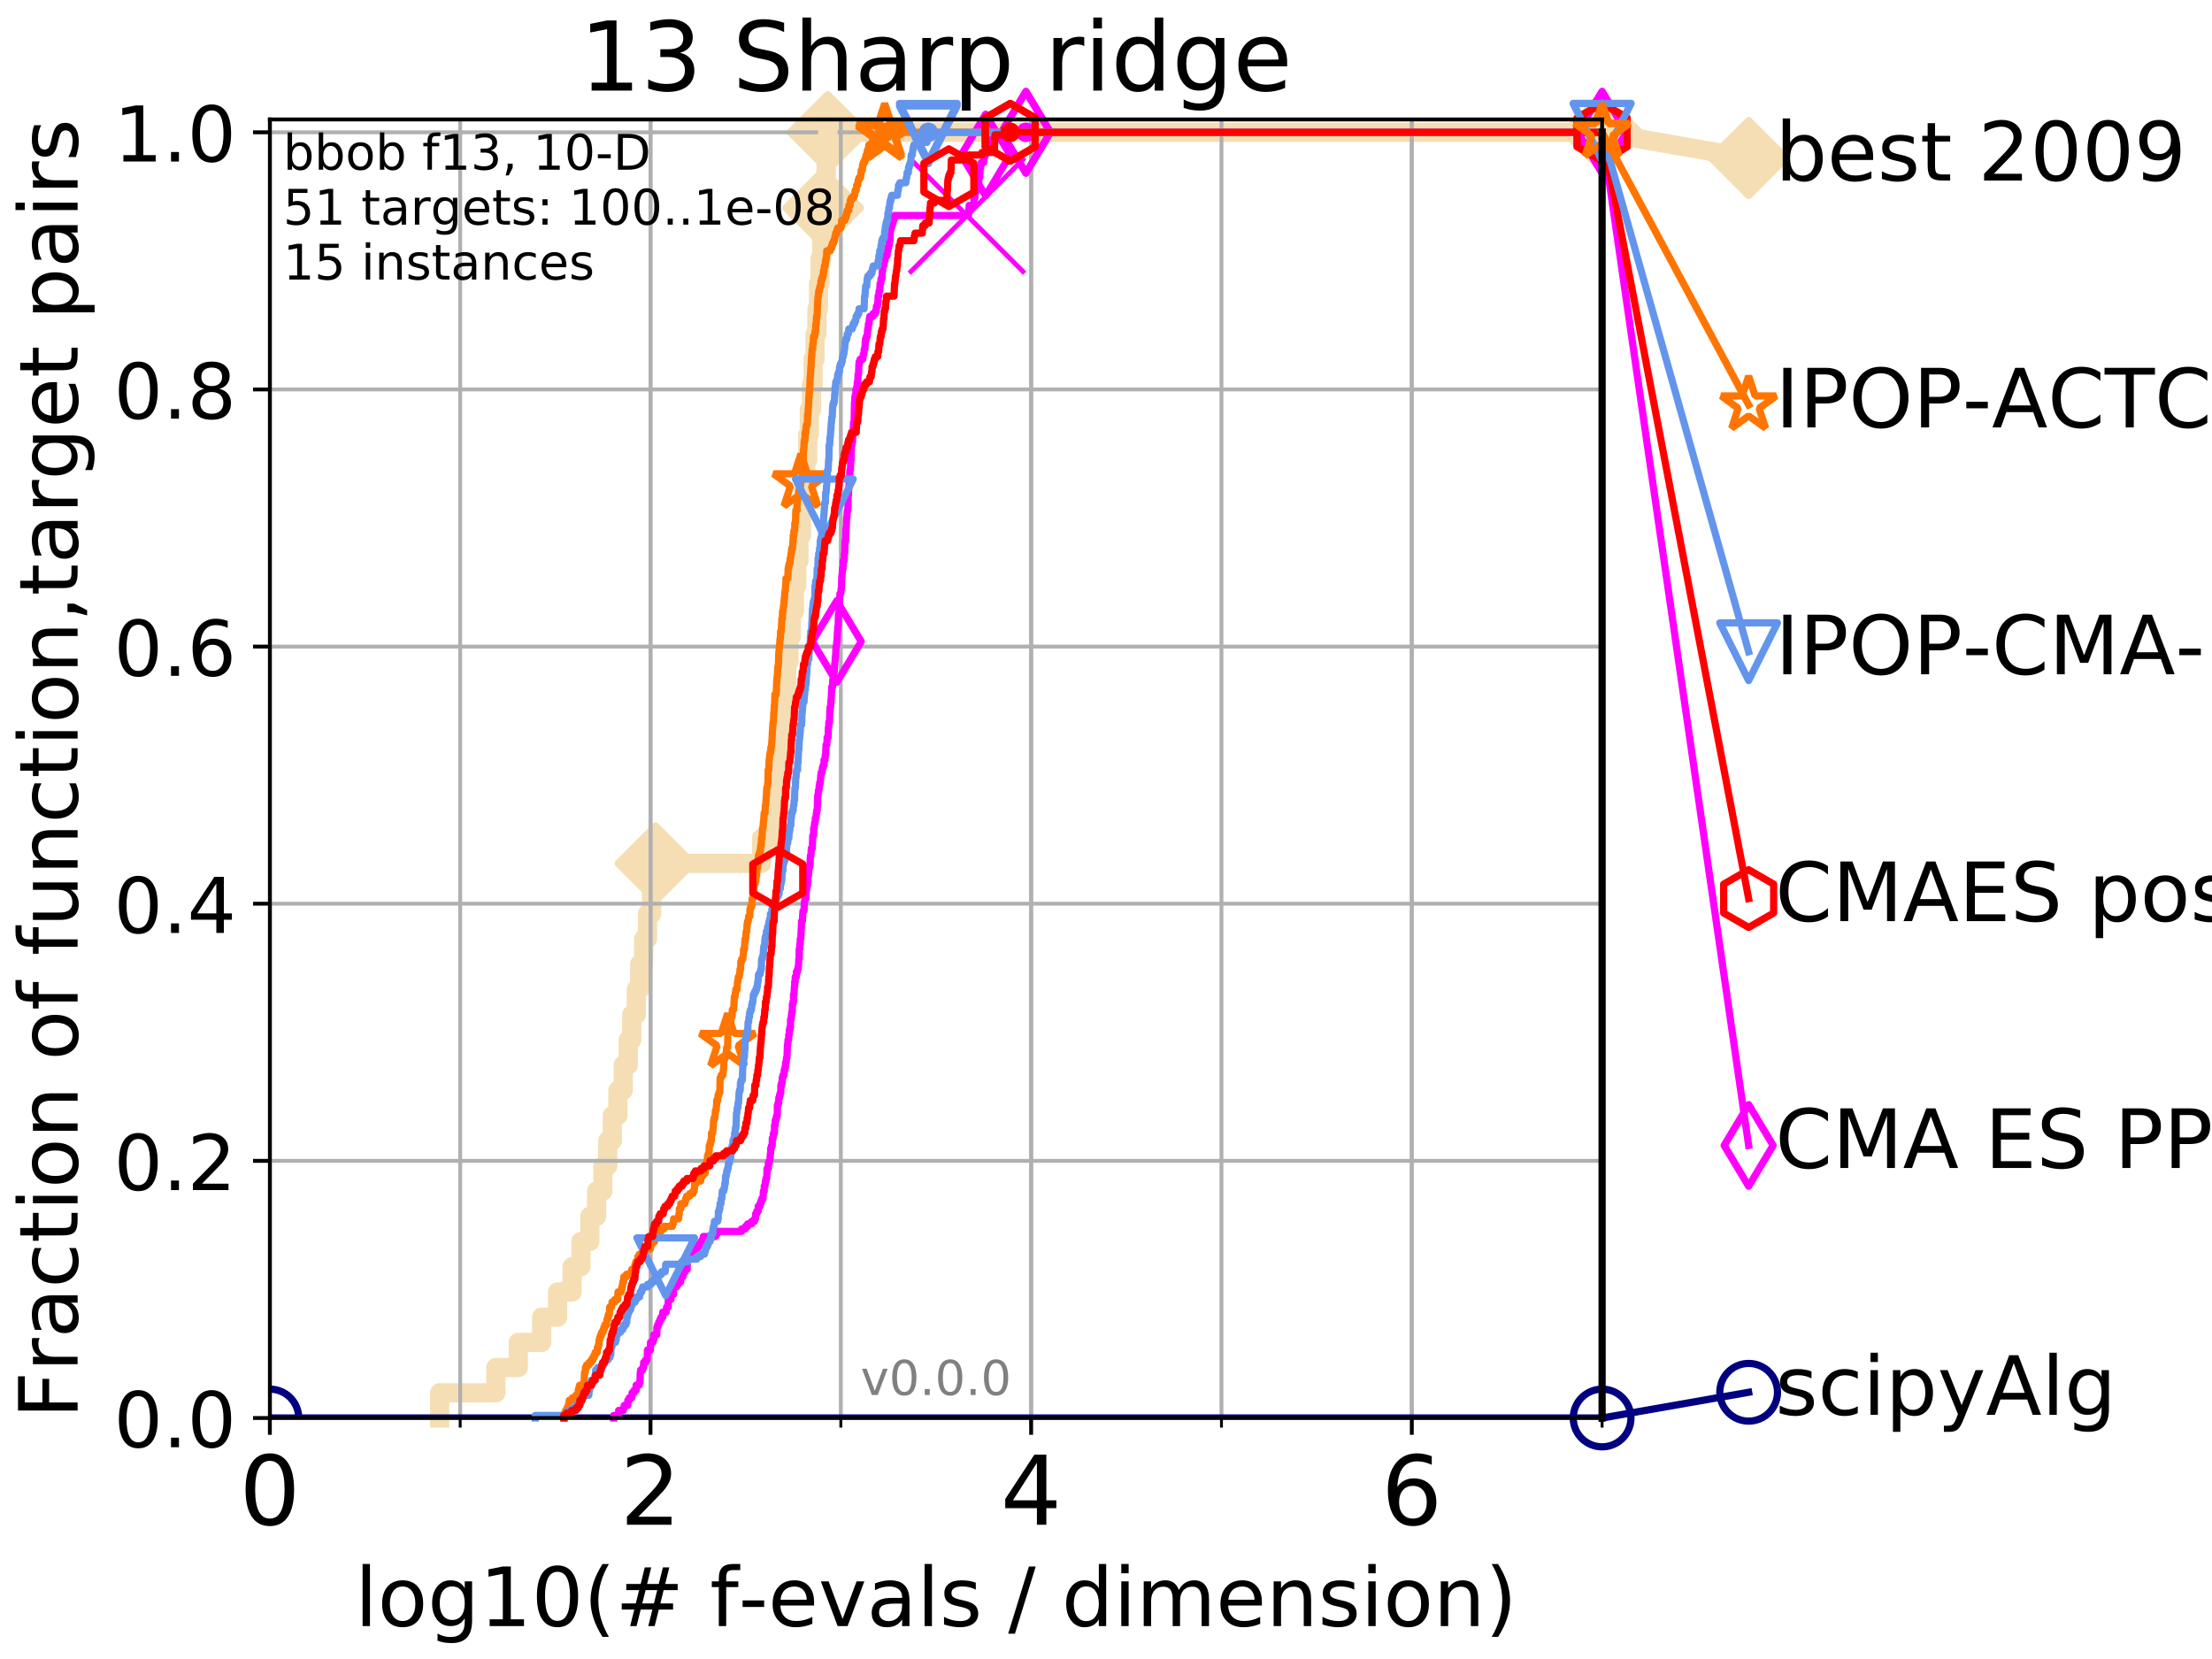 <?xml version="1.0" encoding="utf-8" standalone="no"?>
<!DOCTYPE svg PUBLIC "-//W3C//DTD SVG 1.1//EN"
  "http://www.w3.org/Graphics/SVG/1.1/DTD/svg11.dtd">
<!-- Created with matplotlib (http://matplotlib.org/) -->
<svg height="345pt" version="1.1" viewBox="0 0 460 345" width="460pt" xmlns="http://www.w3.org/2000/svg" xmlns:xlink="http://www.w3.org/1999/xlink">
 <defs>
  <style type="text/css">
*{stroke-linecap:butt;stroke-linejoin:round;}
  </style>
 </defs>
 <g id="figure_1">
  <g id="patch_1">
   <path d="M 0 345.6 
L 460.8 345.6 
L 460.8 0 
L 0 0 
z
" style="fill:#ffffff;"/>
  </g>
  <g id="axes_1">
   <g id="patch_2">
    <path d="M 56.12 294.88 
L 333.168 294.88 
L 333.168 24.84 
L 56.12 24.84 
z
" style="fill:#ffffff;"/>
   </g>
   <g id="line2d_1">
    <path d="M 91.428 294.88 
L 91.428 289.638 
L 103.12 289.638 
L 103.12 284.395 
L 107.784 284.395 
L 107.784 279.153 
L 112.643 279.153 
L 112.643 273.91 
L 115.958 273.91 
L 115.958 268.668 
L 118.959 268.668 
L 118.959 263.425 
L 120.81 263.425 
L 120.81 258.183 
L 122.661 258.183 
L 122.661 252.94 
L 124.069 252.94 
L 124.069 247.698 
L 125.372 247.698 
L 125.372 242.455 
L 126.381 242.455 
L 126.381 237.213 
L 127.335 237.213 
L 127.335 231.97 
L 128.495 231.97 
L 128.495 226.728 
L 129.606 226.728 
L 129.606 221.485 
L 130.65 221.485 
L 130.65 216.243 
L 131.376 216.243 
L 131.376 211 
L 132.321 211 
L 132.321 205.758 
L 133.021 205.758 
L 133.021 200.515 
L 133.843 200.515 
L 133.843 195.273 
L 134.646 195.273 
L 134.646 190.03 
L 135.516 190.03 
L 135.516 184.788 
L 136.327 184.788 
L 136.327 179.546 
L 158.385 179.546 
L 158.385 174.303 
L 160.312 174.303 
L 160.312 169.061 
L 160.907 169.061 
L 160.907 163.818 
L 161.459 163.818 
L 161.459 158.576 
L 161.979 158.576 
L 161.979 153.333 
L 162.544 153.333 
L 162.544 148.091 
L 163.122 148.091 
L 163.122 142.848 
L 163.605 142.848 
L 163.605 137.606 
L 164.075 137.606 
L 164.075 132.363 
L 164.56 132.363 
L 164.56 127.121 
L 165.193 127.121 
L 165.193 121.878 
L 165.672 121.878 
L 165.672 116.636 
L 166.135 116.636 
L 166.135 111.393 
L 166.66 111.393 
L 166.66 106.151 
L 167.178 106.151 
L 167.178 100.908 
L 167.548 100.908 
L 167.548 95.666 
L 167.969 95.666 
L 167.969 90.423 
L 168.304 90.423 
L 168.304 85.181 
L 168.746 85.181 
L 168.746 79.938 
L 169.101 79.938 
L 169.101 74.696 
L 169.485 74.696 
L 169.485 69.453 
L 169.889 69.453 
L 169.889 64.211 
L 170.214 64.211 
L 170.214 58.969 
L 170.538 58.969 
L 170.538 53.726 
L 170.883 53.726 
L 170.883 48.484 
L 171.184 48.484 
L 171.184 43.241 
L 171.523 43.241 
L 171.523 37.999 
L 171.807 37.999 
L 171.807 32.756 
L 172.148 32.756 
L 172.148 27.514 
L 333.168 27.514 
" style="fill:none;stroke:#f5deb3;stroke-linecap:square;stroke-width:4;"/>
   </g>
   <g id="line2d_2">
    <defs>
     <path d="M -0 7.778 
L 7.778 0 
L 0 -7.778 
L -7.778 -0 
z
" id="m99903fe211" style="stroke:#f5deb3;stroke-linejoin:miter;stroke-width:1.5;"/>
    </defs>
    <g>
     <use style="fill:#f5deb3;stroke:#f5deb3;stroke-linejoin:miter;stroke-width:1.5;" x="136.327" xlink:href="#m99903fe211" y="179.546"/>
     <use style="fill:#f5deb3;stroke:#f5deb3;stroke-linejoin:miter;stroke-width:1.5;" x="171.184" xlink:href="#m99903fe211" y="43.241"/>
     <use style="fill:#f5deb3;stroke:#f5deb3;stroke-linejoin:miter;stroke-width:1.5;" x="172.148" xlink:href="#m99903fe211" y="27.514"/>
     <use style="fill:#f5deb3;stroke:#f5deb3;stroke-linejoin:miter;stroke-width:1.5;" x="172.148" xlink:href="#m99903fe211" y="27.514"/>
     <use style="fill:#f5deb3;stroke:#f5deb3;stroke-linejoin:miter;stroke-width:1.5;" x="333.168" xlink:href="#m99903fe211" y="27.514"/>
    </g>
   </g>
   <g id="line2d_3">
    <path style="fill:none;stroke:#f5deb3;stroke-linecap:square;stroke-width:4;"/>
    <g/>
   </g>
   <g id="line2d_4">
    <path d="M 333.168 27.514 
L 363.643 32.861 
" style="fill:none;stroke:#f5deb3;stroke-linecap:square;stroke-width:4;"/>
    <g>
     <use style="fill:#f5deb3;stroke:#f5deb3;stroke-linejoin:miter;stroke-width:1.5;" x="333.168" xlink:href="#m99903fe211" y="27.514"/>
     <use style="fill:#f5deb3;stroke:#f5deb3;stroke-linejoin:miter;stroke-width:1.5;" x="363.643" xlink:href="#m99903fe211" y="32.861"/>
    </g>
   </g>
   <g id="matplotlib.axis_1">
    <g id="xtick_1">
     <g id="line2d_5">
      <path clip-path="url(#p6a45a0022d)" d="M 56.12 294.88 
L 56.12 24.84 
" style="fill:none;stroke:#b0b0b0;stroke-linecap:square;stroke-width:0.8;"/>
     </g>
     <g id="line2d_6">
      <defs>
       <path d="M 0 0 
L 0 3.5 
" id="mbe5046003f" style="stroke:#000000;stroke-width:0.8;"/>
      </defs>
      <g>
       <use style="stroke:#000000;stroke-width:0.8;" x="56.12" xlink:href="#mbe5046003f" y="294.88"/>
      </g>
     </g>
     <g id="text_1">
      <!-- 0 -->
      <defs>
       <path d="M 31.781 66.406 
Q 24.172 66.406 20.328 58.906 
Q 16.5 51.422 16.5 36.375 
Q 16.5 21.391 20.328 13.891 
Q 24.172 6.391 31.781 6.391 
Q 39.453 6.391 43.281 13.891 
Q 47.125 21.391 47.125 36.375 
Q 47.125 51.422 43.281 58.906 
Q 39.453 66.406 31.781 66.406 
z
M 31.781 74.219 
Q 44.047 74.219 50.516 64.516 
Q 56.984 54.828 56.984 36.375 
Q 56.984 17.969 50.516 8.266 
Q 44.047 -1.422 31.781 -1.422 
Q 19.531 -1.422 13.062 8.266 
Q 6.594 17.969 6.594 36.375 
Q 6.594 54.828 13.062 64.516 
Q 19.531 74.219 31.781 74.219 
z
" id="DejaVuSans-30"/>
      </defs>
      <g transform="translate(49.758 317.077)scale(0.2 -0.2)">
       <use xlink:href="#DejaVuSans-30"/>
      </g>
     </g>
    </g>
    <g id="xtick_2">
     <g id="line2d_7">
      <path clip-path="url(#p6a45a0022d)" d="M 135.277 294.88 
L 135.277 24.84 
" style="fill:none;stroke:#b0b0b0;stroke-linecap:square;stroke-width:0.8;"/>
     </g>
     <g id="line2d_8">
      <g>
       <use style="stroke:#000000;stroke-width:0.8;" x="135.277" xlink:href="#mbe5046003f" y="294.88"/>
      </g>
     </g>
     <g id="text_2">
      <!-- 2 -->
      <defs>
       <path d="M 19.188 8.297 
L 53.609 8.297 
L 53.609 0 
L 7.328 0 
L 7.328 8.297 
Q 12.938 14.109 22.625 23.891 
Q 32.328 33.688 34.812 36.531 
Q 39.547 41.844 41.422 45.531 
Q 43.312 49.219 43.312 52.781 
Q 43.312 58.594 39.234 62.25 
Q 35.156 65.922 28.609 65.922 
Q 23.969 65.922 18.812 64.312 
Q 13.672 62.703 7.812 59.422 
L 7.812 69.391 
Q 13.766 71.781 18.938 73 
Q 24.125 74.219 28.422 74.219 
Q 39.75 74.219 46.484 68.547 
Q 53.219 62.891 53.219 53.422 
Q 53.219 48.922 51.531 44.891 
Q 49.859 40.875 45.406 35.406 
Q 44.188 33.984 37.641 27.219 
Q 31.109 20.453 19.188 8.297 
z
" id="DejaVuSans-32"/>
      </defs>
      <g transform="translate(128.914 317.077)scale(0.2 -0.2)">
       <use xlink:href="#DejaVuSans-32"/>
      </g>
     </g>
    </g>
    <g id="xtick_3">
     <g id="line2d_9">
      <path clip-path="url(#p6a45a0022d)" d="M 214.433 294.88 
L 214.433 24.84 
" style="fill:none;stroke:#b0b0b0;stroke-linecap:square;stroke-width:0.8;"/>
     </g>
     <g id="line2d_10">
      <g>
       <use style="stroke:#000000;stroke-width:0.8;" x="214.433" xlink:href="#mbe5046003f" y="294.88"/>
      </g>
     </g>
     <g id="text_3">
      <!-- 4 -->
      <defs>
       <path d="M 37.797 64.312 
L 12.891 25.391 
L 37.797 25.391 
z
M 35.203 72.906 
L 47.609 72.906 
L 47.609 25.391 
L 58.016 25.391 
L 58.016 17.188 
L 47.609 17.188 
L 47.609 0 
L 37.797 0 
L 37.797 17.188 
L 4.891 17.188 
L 4.891 26.703 
z
" id="DejaVuSans-34"/>
      </defs>
      <g transform="translate(208.071 317.077)scale(0.2 -0.2)">
       <use xlink:href="#DejaVuSans-34"/>
      </g>
     </g>
    </g>
    <g id="xtick_4">
     <g id="line2d_11">
      <path clip-path="url(#p6a45a0022d)" d="M 293.59 294.88 
L 293.59 24.84 
" style="fill:none;stroke:#b0b0b0;stroke-linecap:square;stroke-width:0.8;"/>
     </g>
     <g id="line2d_12">
      <g>
       <use style="stroke:#000000;stroke-width:0.8;" x="293.59" xlink:href="#mbe5046003f" y="294.88"/>
      </g>
     </g>
     <g id="text_4">
      <!-- 6 -->
      <defs>
       <path d="M 33.016 40.375 
Q 26.375 40.375 22.484 35.828 
Q 18.609 31.297 18.609 23.391 
Q 18.609 15.531 22.484 10.953 
Q 26.375 6.391 33.016 6.391 
Q 39.656 6.391 43.531 10.953 
Q 47.406 15.531 47.406 23.391 
Q 47.406 31.297 43.531 35.828 
Q 39.656 40.375 33.016 40.375 
z
M 52.594 71.297 
L 52.594 62.312 
Q 48.875 64.062 45.094 64.984 
Q 41.312 65.922 37.594 65.922 
Q 27.828 65.922 22.672 59.328 
Q 17.531 52.734 16.797 39.406 
Q 19.672 43.656 24.016 45.922 
Q 28.375 48.188 33.594 48.188 
Q 44.578 48.188 50.953 41.516 
Q 57.328 34.859 57.328 23.391 
Q 57.328 12.156 50.688 5.359 
Q 44.047 -1.422 33.016 -1.422 
Q 20.359 -1.422 13.672 8.266 
Q 6.984 17.969 6.984 36.375 
Q 6.984 53.656 15.188 63.938 
Q 23.391 74.219 37.203 74.219 
Q 40.922 74.219 44.703 73.484 
Q 48.484 72.75 52.594 71.297 
z
" id="DejaVuSans-36"/>
      </defs>
      <g transform="translate(287.227 317.077)scale(0.2 -0.2)">
       <use xlink:href="#DejaVuSans-36"/>
      </g>
     </g>
    </g>
    <g id="xtick_5">
     <g id="line2d_13">
      <path clip-path="url(#p6a45a0022d)" d="M 56.12 294.88 
L 56.12 24.84 
" style="fill:none;stroke:#b0b0b0;stroke-linecap:square;stroke-width:0.8;"/>
     </g>
     <g id="line2d_14">
      <defs>
       <path d="M 0 0 
L 0 2 
" id="m758b69bc8a" style="stroke:#000000;stroke-width:0.6;"/>
      </defs>
      <g>
       <use style="stroke:#000000;stroke-width:0.6;" x="56.12" xlink:href="#m758b69bc8a" y="294.88"/>
      </g>
     </g>
    </g>
    <g id="xtick_6">
     <g id="line2d_15">
      <path clip-path="url(#p6a45a0022d)" d="M 95.698 294.88 
L 95.698 24.84 
" style="fill:none;stroke:#b0b0b0;stroke-linecap:square;stroke-width:0.8;"/>
     </g>
     <g id="line2d_16">
      <g>
       <use style="stroke:#000000;stroke-width:0.6;" x="95.698" xlink:href="#m758b69bc8a" y="294.88"/>
      </g>
     </g>
    </g>
    <g id="xtick_7">
     <g id="line2d_17">
      <path clip-path="url(#p6a45a0022d)" d="M 135.277 294.88 
L 135.277 24.84 
" style="fill:none;stroke:#b0b0b0;stroke-linecap:square;stroke-width:0.8;"/>
     </g>
     <g id="line2d_18">
      <g>
       <use style="stroke:#000000;stroke-width:0.6;" x="135.277" xlink:href="#m758b69bc8a" y="294.88"/>
      </g>
     </g>
    </g>
    <g id="xtick_8">
     <g id="line2d_19">
      <path clip-path="url(#p6a45a0022d)" d="M 174.855 294.88 
L 174.855 24.84 
" style="fill:none;stroke:#b0b0b0;stroke-linecap:square;stroke-width:0.8;"/>
     </g>
     <g id="line2d_20">
      <g>
       <use style="stroke:#000000;stroke-width:0.6;" x="174.855" xlink:href="#m758b69bc8a" y="294.88"/>
      </g>
     </g>
    </g>
    <g id="xtick_9">
     <g id="line2d_21">
      <path clip-path="url(#p6a45a0022d)" d="M 214.433 294.88 
L 214.433 24.84 
" style="fill:none;stroke:#b0b0b0;stroke-linecap:square;stroke-width:0.8;"/>
     </g>
     <g id="line2d_22">
      <g>
       <use style="stroke:#000000;stroke-width:0.6;" x="214.433" xlink:href="#m758b69bc8a" y="294.88"/>
      </g>
     </g>
    </g>
    <g id="xtick_10">
     <g id="line2d_23">
      <path clip-path="url(#p6a45a0022d)" d="M 254.011 294.88 
L 254.011 24.84 
" style="fill:none;stroke:#b0b0b0;stroke-linecap:square;stroke-width:0.8;"/>
     </g>
     <g id="line2d_24">
      <g>
       <use style="stroke:#000000;stroke-width:0.6;" x="254.011" xlink:href="#m758b69bc8a" y="294.88"/>
      </g>
     </g>
    </g>
    <g id="xtick_11">
     <g id="line2d_25">
      <path clip-path="url(#p6a45a0022d)" d="M 293.59 294.88 
L 293.59 24.84 
" style="fill:none;stroke:#b0b0b0;stroke-linecap:square;stroke-width:0.8;"/>
     </g>
     <g id="line2d_26">
      <g>
       <use style="stroke:#000000;stroke-width:0.6;" x="293.59" xlink:href="#m758b69bc8a" y="294.88"/>
      </g>
     </g>
    </g>
    <g id="xtick_12">
     <g id="line2d_27">
      <path clip-path="url(#p6a45a0022d)" d="M 333.168 294.88 
L 333.168 24.84 
" style="fill:none;stroke:#b0b0b0;stroke-linecap:square;stroke-width:0.8;"/>
     </g>
     <g id="line2d_28">
      <g>
       <use style="stroke:#000000;stroke-width:0.6;" x="333.168" xlink:href="#m758b69bc8a" y="294.88"/>
      </g>
     </g>
    </g>
    <g id="text_5">
     <!-- log10(# f-evals / dimension) -->
     <defs>
      <path d="M 9.422 75.984 
L 18.406 75.984 
L 18.406 0 
L 9.422 0 
z
" id="DejaVuSans-6c"/>
      <path d="M 30.609 48.391 
Q 23.391 48.391 19.188 42.75 
Q 14.984 37.109 14.984 27.297 
Q 14.984 17.484 19.156 11.844 
Q 23.344 6.203 30.609 6.203 
Q 37.797 6.203 41.984 11.859 
Q 46.188 17.531 46.188 27.297 
Q 46.188 37.016 41.984 42.703 
Q 37.797 48.391 30.609 48.391 
z
M 30.609 56 
Q 42.328 56 49.016 48.375 
Q 55.719 40.766 55.719 27.297 
Q 55.719 13.875 49.016 6.219 
Q 42.328 -1.422 30.609 -1.422 
Q 18.844 -1.422 12.172 6.219 
Q 5.516 13.875 5.516 27.297 
Q 5.516 40.766 12.172 48.375 
Q 18.844 56 30.609 56 
z
" id="DejaVuSans-6f"/>
      <path d="M 45.406 27.984 
Q 45.406 37.75 41.375 43.109 
Q 37.359 48.484 30.078 48.484 
Q 22.859 48.484 18.828 43.109 
Q 14.797 37.75 14.797 27.984 
Q 14.797 18.266 18.828 12.891 
Q 22.859 7.516 30.078 7.516 
Q 37.359 7.516 41.375 12.891 
Q 45.406 18.266 45.406 27.984 
z
M 54.391 6.781 
Q 54.391 -7.172 48.188 -13.984 
Q 42 -20.797 29.203 -20.797 
Q 24.469 -20.797 20.266 -20.094 
Q 16.062 -19.391 12.109 -17.922 
L 12.109 -9.188 
Q 16.062 -11.328 19.922 -12.344 
Q 23.781 -13.375 27.781 -13.375 
Q 36.625 -13.375 41.016 -8.766 
Q 45.406 -4.156 45.406 5.172 
L 45.406 9.625 
Q 42.625 4.781 38.281 2.391 
Q 33.938 0 27.875 0 
Q 17.828 0 11.672 7.656 
Q 5.516 15.328 5.516 27.984 
Q 5.516 40.672 11.672 48.328 
Q 17.828 56 27.875 56 
Q 33.938 56 38.281 53.609 
Q 42.625 51.219 45.406 46.391 
L 45.406 54.688 
L 54.391 54.688 
z
" id="DejaVuSans-67"/>
      <path d="M 12.406 8.297 
L 28.516 8.297 
L 28.516 63.922 
L 10.984 60.406 
L 10.984 69.391 
L 28.422 72.906 
L 38.281 72.906 
L 38.281 8.297 
L 54.391 8.297 
L 54.391 0 
L 12.406 0 
z
" id="DejaVuSans-31"/>
      <path d="M 31 75.875 
Q 24.469 64.656 21.281 53.656 
Q 18.109 42.672 18.109 31.391 
Q 18.109 20.125 21.312 9.062 
Q 24.516 -2 31 -13.188 
L 23.188 -13.188 
Q 15.875 -1.703 12.234 9.375 
Q 8.594 20.453 8.594 31.391 
Q 8.594 42.281 12.203 53.312 
Q 15.828 64.359 23.188 75.875 
z
" id="DejaVuSans-28"/>
      <path d="M 51.125 44 
L 36.922 44 
L 32.812 27.688 
L 47.125 27.688 
z
M 43.797 71.781 
L 38.719 51.516 
L 52.984 51.516 
L 58.109 71.781 
L 65.922 71.781 
L 60.891 51.516 
L 76.125 51.516 
L 76.125 44 
L 58.984 44 
L 54.984 27.688 
L 70.516 27.688 
L 70.516 20.219 
L 53.078 20.219 
L 48 0 
L 40.188 0 
L 45.219 20.219 
L 30.906 20.219 
L 25.875 0 
L 18.016 0 
L 23.094 20.219 
L 7.719 20.219 
L 7.719 27.688 
L 24.906 27.688 
L 29 44 
L 13.281 44 
L 13.281 51.516 
L 30.906 51.516 
L 35.891 71.781 
z
" id="DejaVuSans-23"/>
      <path id="DejaVuSans-20"/>
      <path d="M 37.109 75.984 
L 37.109 68.5 
L 28.516 68.5 
Q 23.688 68.5 21.797 66.547 
Q 19.922 64.594 19.922 59.516 
L 19.922 54.688 
L 34.719 54.688 
L 34.719 47.703 
L 19.922 47.703 
L 19.922 0 
L 10.891 0 
L 10.891 47.703 
L 2.297 47.703 
L 2.297 54.688 
L 10.891 54.688 
L 10.891 58.5 
Q 10.891 67.625 15.141 71.797 
Q 19.391 75.984 28.609 75.984 
z
" id="DejaVuSans-66"/>
      <path d="M 4.891 31.391 
L 31.203 31.391 
L 31.203 23.391 
L 4.891 23.391 
z
" id="DejaVuSans-2d"/>
      <path d="M 56.203 29.594 
L 56.203 25.203 
L 14.891 25.203 
Q 15.484 15.922 20.484 11.062 
Q 25.484 6.203 34.422 6.203 
Q 39.594 6.203 44.453 7.469 
Q 49.312 8.734 54.109 11.281 
L 54.109 2.781 
Q 49.266 0.734 44.188 -0.344 
Q 39.109 -1.422 33.891 -1.422 
Q 20.797 -1.422 13.156 6.188 
Q 5.516 13.812 5.516 26.812 
Q 5.516 40.234 12.766 48.109 
Q 20.016 56 32.328 56 
Q 43.359 56 49.781 48.891 
Q 56.203 41.797 56.203 29.594 
z
M 47.219 32.234 
Q 47.125 39.594 43.094 43.984 
Q 39.062 48.391 32.422 48.391 
Q 24.906 48.391 20.391 44.141 
Q 15.875 39.891 15.188 32.172 
z
" id="DejaVuSans-65"/>
      <path d="M 2.984 54.688 
L 12.5 54.688 
L 29.594 8.797 
L 46.688 54.688 
L 56.203 54.688 
L 35.688 0 
L 23.484 0 
z
" id="DejaVuSans-76"/>
      <path d="M 34.281 27.484 
Q 23.391 27.484 19.188 25 
Q 14.984 22.516 14.984 16.5 
Q 14.984 11.719 18.141 8.906 
Q 21.297 6.109 26.703 6.109 
Q 34.188 6.109 38.703 11.406 
Q 43.219 16.703 43.219 25.484 
L 43.219 27.484 
z
M 52.203 31.203 
L 52.203 0 
L 43.219 0 
L 43.219 8.297 
Q 40.141 3.328 35.547 0.953 
Q 30.953 -1.422 24.312 -1.422 
Q 15.922 -1.422 10.953 3.297 
Q 6 8.016 6 15.922 
Q 6 25.141 12.172 29.828 
Q 18.359 34.516 30.609 34.516 
L 43.219 34.516 
L 43.219 35.406 
Q 43.219 41.609 39.141 45 
Q 35.062 48.391 27.688 48.391 
Q 23 48.391 18.547 47.266 
Q 14.109 46.141 10.016 43.891 
L 10.016 52.203 
Q 14.938 54.109 19.578 55.047 
Q 24.219 56 28.609 56 
Q 40.484 56 46.344 49.844 
Q 52.203 43.703 52.203 31.203 
z
" id="DejaVuSans-61"/>
      <path d="M 44.281 53.078 
L 44.281 44.578 
Q 40.484 46.531 36.375 47.5 
Q 32.281 48.484 27.875 48.484 
Q 21.188 48.484 17.844 46.438 
Q 14.5 44.391 14.5 40.281 
Q 14.5 37.156 16.891 35.375 
Q 19.281 33.594 26.516 31.984 
L 29.594 31.297 
Q 39.156 29.25 43.188 25.516 
Q 47.219 21.781 47.219 15.094 
Q 47.219 7.469 41.188 3.016 
Q 35.156 -1.422 24.609 -1.422 
Q 20.219 -1.422 15.453 -0.562 
Q 10.688 0.297 5.422 2 
L 5.422 11.281 
Q 10.406 8.688 15.234 7.391 
Q 20.062 6.109 24.812 6.109 
Q 31.156 6.109 34.562 8.281 
Q 37.984 10.453 37.984 14.406 
Q 37.984 18.062 35.516 20.016 
Q 33.062 21.969 24.703 23.781 
L 21.578 24.516 
Q 13.234 26.266 9.516 29.906 
Q 5.812 33.547 5.812 39.891 
Q 5.812 47.609 11.281 51.797 
Q 16.75 56 26.812 56 
Q 31.781 56 36.172 55.266 
Q 40.578 54.547 44.281 53.078 
z
" id="DejaVuSans-73"/>
      <path d="M 25.391 72.906 
L 33.688 72.906 
L 8.297 -9.281 
L 0 -9.281 
z
" id="DejaVuSans-2f"/>
      <path d="M 45.406 46.391 
L 45.406 75.984 
L 54.391 75.984 
L 54.391 0 
L 45.406 0 
L 45.406 8.203 
Q 42.578 3.328 38.25 0.953 
Q 33.938 -1.422 27.875 -1.422 
Q 17.969 -1.422 11.734 6.484 
Q 5.516 14.406 5.516 27.297 
Q 5.516 40.188 11.734 48.094 
Q 17.969 56 27.875 56 
Q 33.938 56 38.25 53.625 
Q 42.578 51.266 45.406 46.391 
z
M 14.797 27.297 
Q 14.797 17.391 18.875 11.75 
Q 22.953 6.109 30.078 6.109 
Q 37.203 6.109 41.297 11.75 
Q 45.406 17.391 45.406 27.297 
Q 45.406 37.203 41.297 42.844 
Q 37.203 48.484 30.078 48.484 
Q 22.953 48.484 18.875 42.844 
Q 14.797 37.203 14.797 27.297 
z
" id="DejaVuSans-64"/>
      <path d="M 9.422 54.688 
L 18.406 54.688 
L 18.406 0 
L 9.422 0 
z
M 9.422 75.984 
L 18.406 75.984 
L 18.406 64.594 
L 9.422 64.594 
z
" id="DejaVuSans-69"/>
      <path d="M 52 44.188 
Q 55.375 50.25 60.062 53.125 
Q 64.75 56 71.094 56 
Q 79.641 56 84.281 50.016 
Q 88.922 44.047 88.922 33.016 
L 88.922 0 
L 79.891 0 
L 79.891 32.719 
Q 79.891 40.578 77.094 44.375 
Q 74.312 48.188 68.609 48.188 
Q 61.625 48.188 57.562 43.547 
Q 53.516 38.922 53.516 30.906 
L 53.516 0 
L 44.484 0 
L 44.484 32.719 
Q 44.484 40.625 41.703 44.406 
Q 38.922 48.188 33.109 48.188 
Q 26.219 48.188 22.156 43.531 
Q 18.109 38.875 18.109 30.906 
L 18.109 0 
L 9.078 0 
L 9.078 54.688 
L 18.109 54.688 
L 18.109 46.188 
Q 21.188 51.219 25.484 53.609 
Q 29.781 56 35.688 56 
Q 41.656 56 45.828 52.969 
Q 50 49.953 52 44.188 
z
" id="DejaVuSans-6d"/>
      <path d="M 54.891 33.016 
L 54.891 0 
L 45.906 0 
L 45.906 32.719 
Q 45.906 40.484 42.875 44.328 
Q 39.844 48.188 33.797 48.188 
Q 26.516 48.188 22.312 43.547 
Q 18.109 38.922 18.109 30.906 
L 18.109 0 
L 9.078 0 
L 9.078 54.688 
L 18.109 54.688 
L 18.109 46.188 
Q 21.344 51.125 25.703 53.562 
Q 30.078 56 35.797 56 
Q 45.219 56 50.047 50.172 
Q 54.891 44.344 54.891 33.016 
z
" id="DejaVuSans-6e"/>
      <path d="M 8.016 75.875 
L 15.828 75.875 
Q 23.141 64.359 26.781 53.312 
Q 30.422 42.281 30.422 31.391 
Q 30.422 20.453 26.781 9.375 
Q 23.141 -1.703 15.828 -13.188 
L 8.016 -13.188 
Q 14.5 -2 17.703 9.062 
Q 20.906 20.125 20.906 31.391 
Q 20.906 42.672 17.703 53.656 
Q 14.5 64.656 8.016 75.875 
z
" id="DejaVuSans-29"/>
     </defs>
     <g transform="translate(73.803 338.154)scale(0.17 -0.17)">
      <use xlink:href="#DejaVuSans-6c"/>
      <use x="27.783" xlink:href="#DejaVuSans-6f"/>
      <use x="88.965" xlink:href="#DejaVuSans-67"/>
      <use x="152.441" xlink:href="#DejaVuSans-31"/>
      <use x="216.064" xlink:href="#DejaVuSans-30"/>
      <use x="279.688" xlink:href="#DejaVuSans-28"/>
      <use x="318.701" xlink:href="#DejaVuSans-23"/>
      <use x="402.49" xlink:href="#DejaVuSans-20"/>
      <use x="434.277" xlink:href="#DejaVuSans-66"/>
      <use x="469.404" xlink:href="#DejaVuSans-2d"/>
      <use x="505.488" xlink:href="#DejaVuSans-65"/>
      <use x="567.012" xlink:href="#DejaVuSans-76"/>
      <use x="626.191" xlink:href="#DejaVuSans-61"/>
      <use x="687.471" xlink:href="#DejaVuSans-6c"/>
      <use x="715.254" xlink:href="#DejaVuSans-73"/>
      <use x="767.354" xlink:href="#DejaVuSans-20"/>
      <use x="799.141" xlink:href="#DejaVuSans-2f"/>
      <use x="832.832" xlink:href="#DejaVuSans-20"/>
      <use x="864.619" xlink:href="#DejaVuSans-64"/>
      <use x="928.096" xlink:href="#DejaVuSans-69"/>
      <use x="955.879" xlink:href="#DejaVuSans-6d"/>
      <use x="1053.291" xlink:href="#DejaVuSans-65"/>
      <use x="1114.814" xlink:href="#DejaVuSans-6e"/>
      <use x="1178.193" xlink:href="#DejaVuSans-73"/>
      <use x="1230.293" xlink:href="#DejaVuSans-69"/>
      <use x="1258.076" xlink:href="#DejaVuSans-6f"/>
      <use x="1319.258" xlink:href="#DejaVuSans-6e"/>
      <use x="1382.637" xlink:href="#DejaVuSans-29"/>
     </g>
    </g>
   </g>
   <g id="matplotlib.axis_2">
    <g id="ytick_1">
     <g id="line2d_29">
      <path clip-path="url(#p6a45a0022d)" d="M 56.12 294.88 
L 333.168 294.88 
" style="fill:none;stroke:#b0b0b0;stroke-linecap:square;stroke-width:0.8;"/>
     </g>
     <g id="line2d_30">
      <defs>
       <path d="M 0 0 
L -3.5 0 
" id="mc0e6b3ebea" style="stroke:#000000;stroke-width:0.8;"/>
      </defs>
      <g>
       <use style="stroke:#000000;stroke-width:0.8;" x="56.12" xlink:href="#mc0e6b3ebea" y="294.88"/>
      </g>
     </g>
     <g id="text_6">
      <!-- 0.0 -->
      <defs>
       <path d="M 10.688 12.406 
L 21 12.406 
L 21 0 
L 10.688 0 
z
" id="DejaVuSans-2e"/>
      </defs>
      <g transform="translate(23.675 300.959)scale(0.16 -0.16)">
       <use xlink:href="#DejaVuSans-30"/>
       <use x="63.623" xlink:href="#DejaVuSans-2e"/>
       <use x="95.41" xlink:href="#DejaVuSans-30"/>
      </g>
     </g>
    </g>
    <g id="ytick_2">
     <g id="line2d_31">
      <path clip-path="url(#p6a45a0022d)" d="M 56.12 241.407 
L 333.168 241.407 
" style="fill:none;stroke:#b0b0b0;stroke-linecap:square;stroke-width:0.8;"/>
     </g>
     <g id="line2d_32">
      <g>
       <use style="stroke:#000000;stroke-width:0.8;" x="56.12" xlink:href="#mc0e6b3ebea" y="241.407"/>
      </g>
     </g>
     <g id="text_7">
      <!-- 0.2 -->
      <g transform="translate(23.675 247.485)scale(0.16 -0.16)">
       <use xlink:href="#DejaVuSans-30"/>
       <use x="63.623" xlink:href="#DejaVuSans-2e"/>
       <use x="95.41" xlink:href="#DejaVuSans-32"/>
      </g>
     </g>
    </g>
    <g id="ytick_3">
     <g id="line2d_33">
      <path clip-path="url(#p6a45a0022d)" d="M 56.12 187.933 
L 333.168 187.933 
" style="fill:none;stroke:#b0b0b0;stroke-linecap:square;stroke-width:0.8;"/>
     </g>
     <g id="line2d_34">
      <g>
       <use style="stroke:#000000;stroke-width:0.8;" x="56.12" xlink:href="#mc0e6b3ebea" y="187.933"/>
      </g>
     </g>
     <g id="text_8">
      <!-- 0.4 -->
      <g transform="translate(23.675 194.012)scale(0.16 -0.16)">
       <use xlink:href="#DejaVuSans-30"/>
       <use x="63.623" xlink:href="#DejaVuSans-2e"/>
       <use x="95.41" xlink:href="#DejaVuSans-34"/>
      </g>
     </g>
    </g>
    <g id="ytick_4">
     <g id="line2d_35">
      <path clip-path="url(#p6a45a0022d)" d="M 56.12 134.46 
L 333.168 134.46 
" style="fill:none;stroke:#b0b0b0;stroke-linecap:square;stroke-width:0.8;"/>
     </g>
     <g id="line2d_36">
      <g>
       <use style="stroke:#000000;stroke-width:0.8;" x="56.12" xlink:href="#mc0e6b3ebea" y="134.46"/>
      </g>
     </g>
     <g id="text_9">
      <!-- 0.6 -->
      <g transform="translate(23.675 140.539)scale(0.16 -0.16)">
       <use xlink:href="#DejaVuSans-30"/>
       <use x="63.623" xlink:href="#DejaVuSans-2e"/>
       <use x="95.41" xlink:href="#DejaVuSans-36"/>
      </g>
     </g>
    </g>
    <g id="ytick_5">
     <g id="line2d_37">
      <path clip-path="url(#p6a45a0022d)" d="M 56.12 80.987 
L 333.168 80.987 
" style="fill:none;stroke:#b0b0b0;stroke-linecap:square;stroke-width:0.8;"/>
     </g>
     <g id="line2d_38">
      <g>
       <use style="stroke:#000000;stroke-width:0.8;" x="56.12" xlink:href="#mc0e6b3ebea" y="80.987"/>
      </g>
     </g>
     <g id="text_10">
      <!-- 0.8 -->
      <defs>
       <path d="M 31.781 34.625 
Q 24.75 34.625 20.719 30.859 
Q 16.703 27.094 16.703 20.516 
Q 16.703 13.922 20.719 10.156 
Q 24.75 6.391 31.781 6.391 
Q 38.812 6.391 42.859 10.172 
Q 46.922 13.969 46.922 20.516 
Q 46.922 27.094 42.891 30.859 
Q 38.875 34.625 31.781 34.625 
z
M 21.922 38.812 
Q 15.578 40.375 12.031 44.719 
Q 8.5 49.078 8.5 55.328 
Q 8.5 64.062 14.719 69.141 
Q 20.953 74.219 31.781 74.219 
Q 42.672 74.219 48.875 69.141 
Q 55.078 64.062 55.078 55.328 
Q 55.078 49.078 51.531 44.719 
Q 48 40.375 41.703 38.812 
Q 48.828 37.156 52.797 32.312 
Q 56.781 27.484 56.781 20.516 
Q 56.781 9.906 50.312 4.234 
Q 43.844 -1.422 31.781 -1.422 
Q 19.734 -1.422 13.25 4.234 
Q 6.781 9.906 6.781 20.516 
Q 6.781 27.484 10.781 32.312 
Q 14.797 37.156 21.922 38.812 
z
M 18.312 54.391 
Q 18.312 48.734 21.844 45.562 
Q 25.391 42.391 31.781 42.391 
Q 38.141 42.391 41.719 45.562 
Q 45.312 48.734 45.312 54.391 
Q 45.312 60.062 41.719 63.234 
Q 38.141 66.406 31.781 66.406 
Q 25.391 66.406 21.844 63.234 
Q 18.312 60.062 18.312 54.391 
z
" id="DejaVuSans-38"/>
      </defs>
      <g transform="translate(23.675 87.066)scale(0.16 -0.16)">
       <use xlink:href="#DejaVuSans-30"/>
       <use x="63.623" xlink:href="#DejaVuSans-2e"/>
       <use x="95.41" xlink:href="#DejaVuSans-38"/>
      </g>
     </g>
    </g>
    <g id="ytick_6">
     <g id="line2d_39">
      <path clip-path="url(#p6a45a0022d)" d="M 56.12 27.514 
L 333.168 27.514 
" style="fill:none;stroke:#b0b0b0;stroke-linecap:square;stroke-width:0.8;"/>
     </g>
     <g id="line2d_40">
      <g>
       <use style="stroke:#000000;stroke-width:0.8;" x="56.12" xlink:href="#mc0e6b3ebea" y="27.514"/>
      </g>
     </g>
     <g id="text_11">
      <!-- 1.0 -->
      <g transform="translate(23.675 33.592)scale(0.16 -0.16)">
       <use xlink:href="#DejaVuSans-31"/>
       <use x="63.623" xlink:href="#DejaVuSans-2e"/>
       <use x="95.41" xlink:href="#DejaVuSans-30"/>
      </g>
     </g>
    </g>
    <g id="text_12">
     <!-- Fraction of function,target pairs -->
     <defs>
      <path d="M 9.812 72.906 
L 51.703 72.906 
L 51.703 64.594 
L 19.672 64.594 
L 19.672 43.109 
L 48.578 43.109 
L 48.578 34.812 
L 19.672 34.812 
L 19.672 0 
L 9.812 0 
z
" id="DejaVuSans-46"/>
      <path d="M 41.109 46.297 
Q 39.594 47.172 37.812 47.578 
Q 36.031 48 33.891 48 
Q 26.266 48 22.188 43.047 
Q 18.109 38.094 18.109 28.812 
L 18.109 0 
L 9.078 0 
L 9.078 54.688 
L 18.109 54.688 
L 18.109 46.188 
Q 20.953 51.172 25.484 53.578 
Q 30.031 56 36.531 56 
Q 37.453 56 38.578 55.875 
Q 39.703 55.766 41.062 55.516 
z
" id="DejaVuSans-72"/>
      <path d="M 48.781 52.594 
L 48.781 44.188 
Q 44.969 46.297 41.141 47.344 
Q 37.312 48.391 33.406 48.391 
Q 24.656 48.391 19.812 42.844 
Q 14.984 37.312 14.984 27.297 
Q 14.984 17.281 19.812 11.734 
Q 24.656 6.203 33.406 6.203 
Q 37.312 6.203 41.141 7.25 
Q 44.969 8.297 48.781 10.406 
L 48.781 2.094 
Q 45.016 0.344 40.984 -0.531 
Q 36.969 -1.422 32.422 -1.422 
Q 20.062 -1.422 12.781 6.344 
Q 5.516 14.109 5.516 27.297 
Q 5.516 40.672 12.859 48.328 
Q 20.219 56 33.016 56 
Q 37.156 56 41.109 55.141 
Q 45.062 54.297 48.781 52.594 
z
" id="DejaVuSans-63"/>
      <path d="M 18.312 70.219 
L 18.312 54.688 
L 36.812 54.688 
L 36.812 47.703 
L 18.312 47.703 
L 18.312 18.016 
Q 18.312 11.328 20.141 9.422 
Q 21.969 7.516 27.594 7.516 
L 36.812 7.516 
L 36.812 0 
L 27.594 0 
Q 17.188 0 13.234 3.875 
Q 9.281 7.766 9.281 18.016 
L 9.281 47.703 
L 2.688 47.703 
L 2.688 54.688 
L 9.281 54.688 
L 9.281 70.219 
z
" id="DejaVuSans-74"/>
      <path d="M 8.5 21.578 
L 8.5 54.688 
L 17.484 54.688 
L 17.484 21.922 
Q 17.484 14.156 20.5 10.266 
Q 23.531 6.391 29.594 6.391 
Q 36.859 6.391 41.078 11.031 
Q 45.312 15.672 45.312 23.688 
L 45.312 54.688 
L 54.297 54.688 
L 54.297 0 
L 45.312 0 
L 45.312 8.406 
Q 42.047 3.422 37.719 1 
Q 33.406 -1.422 27.688 -1.422 
Q 18.266 -1.422 13.375 4.438 
Q 8.5 10.297 8.5 21.578 
z
M 31.109 56 
z
" id="DejaVuSans-75"/>
      <path d="M 11.719 12.406 
L 22.016 12.406 
L 22.016 4 
L 14.016 -11.625 
L 7.719 -11.625 
L 11.719 4 
z
" id="DejaVuSans-2c"/>
      <path d="M 18.109 8.203 
L 18.109 -20.797 
L 9.078 -20.797 
L 9.078 54.688 
L 18.109 54.688 
L 18.109 46.391 
Q 20.953 51.266 25.266 53.625 
Q 29.594 56 35.594 56 
Q 45.562 56 51.781 48.094 
Q 58.016 40.188 58.016 27.297 
Q 58.016 14.406 51.781 6.484 
Q 45.562 -1.422 35.594 -1.422 
Q 29.594 -1.422 25.266 0.953 
Q 20.953 3.328 18.109 8.203 
z
M 48.688 27.297 
Q 48.688 37.203 44.609 42.844 
Q 40.531 48.484 33.406 48.484 
Q 26.266 48.484 22.188 42.844 
Q 18.109 37.203 18.109 27.297 
Q 18.109 17.391 22.188 11.75 
Q 26.266 6.109 33.406 6.109 
Q 40.531 6.109 44.609 11.75 
Q 48.688 17.391 48.688 27.297 
z
" id="DejaVuSans-70"/>
     </defs>
     <g transform="translate(16.14 294.999)rotate(-90)scale(0.17 -0.17)">
      <use xlink:href="#DejaVuSans-46"/>
      <use x="57.41" xlink:href="#DejaVuSans-72"/>
      <use x="98.523" xlink:href="#DejaVuSans-61"/>
      <use x="159.803" xlink:href="#DejaVuSans-63"/>
      <use x="214.783" xlink:href="#DejaVuSans-74"/>
      <use x="253.992" xlink:href="#DejaVuSans-69"/>
      <use x="281.775" xlink:href="#DejaVuSans-6f"/>
      <use x="342.957" xlink:href="#DejaVuSans-6e"/>
      <use x="406.336" xlink:href="#DejaVuSans-20"/>
      <use x="438.123" xlink:href="#DejaVuSans-6f"/>
      <use x="499.305" xlink:href="#DejaVuSans-66"/>
      <use x="534.51" xlink:href="#DejaVuSans-20"/>
      <use x="566.297" xlink:href="#DejaVuSans-66"/>
      <use x="601.502" xlink:href="#DejaVuSans-75"/>
      <use x="664.881" xlink:href="#DejaVuSans-6e"/>
      <use x="728.26" xlink:href="#DejaVuSans-63"/>
      <use x="783.24" xlink:href="#DejaVuSans-74"/>
      <use x="822.449" xlink:href="#DejaVuSans-69"/>
      <use x="850.232" xlink:href="#DejaVuSans-6f"/>
      <use x="911.414" xlink:href="#DejaVuSans-6e"/>
      <use x="974.793" xlink:href="#DejaVuSans-2c"/>
      <use x="1006.58" xlink:href="#DejaVuSans-74"/>
      <use x="1045.789" xlink:href="#DejaVuSans-61"/>
      <use x="1107.068" xlink:href="#DejaVuSans-72"/>
      <use x="1148.166" xlink:href="#DejaVuSans-67"/>
      <use x="1211.643" xlink:href="#DejaVuSans-65"/>
      <use x="1273.166" xlink:href="#DejaVuSans-74"/>
      <use x="1312.375" xlink:href="#DejaVuSans-20"/>
      <use x="1344.162" xlink:href="#DejaVuSans-70"/>
      <use x="1407.639" xlink:href="#DejaVuSans-61"/>
      <use x="1468.918" xlink:href="#DejaVuSans-69"/>
      <use x="1496.701" xlink:href="#DejaVuSans-72"/>
      <use x="1537.814" xlink:href="#DejaVuSans-73"/>
     </g>
    </g>
   </g>
   <g id="line2d_41">
    <defs>
     <path d="M 0 1.5 
C 0.398 1.5 0.779 1.342 1.061 1.061 
C 1.342 0.779 1.5 0.398 1.5 0 
C 1.5 -0.398 1.342 -0.779 1.061 -1.061 
C 0.779 -1.342 0.398 -1.5 0 -1.5 
C -0.398 -1.5 -0.779 -1.342 -1.061 -1.061 
C -1.342 -0.779 -1.5 -0.398 -1.5 0 
C -1.5 0.398 -1.342 0.779 -1.061 1.061 
C -0.779 1.342 -0.398 1.5 0 1.5 
z
" id="m8ebfb71344" style="stroke:#f5deb3;"/>
    </defs>
    <g>
     <use style="fill:#f5deb3;stroke:#f5deb3;" x="172.148" xlink:href="#m8ebfb71344" y="27.514"/>
     <use style="fill:#f5deb3;stroke:#f5deb3;" x="172.148" xlink:href="#m8ebfb71344" y="27.514"/>
    </g>
   </g>
   <g id="line2d_42">
    <path clip-path="url(#p6a45a0022d)" d="M 56.12 294.88 
L 56.12 294.88 
L 56.12 294.88 
L 56.12 294.88 
L 333.168 294.88 
" style="fill:none;stroke:#000080;stroke-linecap:square;stroke-width:1.5;"/>
   </g>
   <g id="line2d_43">
    <defs>
     <path d="M 0 6 
C 1.591 6 3.117 5.368 4.243 4.243 
C 5.368 3.117 6 1.591 6 0 
C 6 -1.591 5.368 -3.117 4.243 -4.243 
C 3.117 -5.368 1.591 -6 0 -6 
C -1.591 -6 -3.117 -5.368 -4.243 -4.243 
C -5.368 -3.117 -6 -1.591 -6 0 
C -6 1.591 -5.368 3.117 -4.243 4.243 
C -3.117 5.368 -1.591 6 0 6 
z
" id="mab43299600" style="stroke:#000080;stroke-width:1.5;"/>
    </defs>
    <g clip-path="url(#p6a45a0022d)">
     <use style="fill:none;stroke:#000080;stroke-width:1.5;" x="56.12" xlink:href="#mab43299600" y="294.88"/>
    </g>
   </g>
   <g id="line2d_44">
    <path clip-path="url(#p6a45a0022d)" style="fill:none;stroke:#000080;stroke-linecap:square;stroke-width:1.5;"/>
    <g clip-path="url(#p6a45a0022d)">
     <use style="fill:none;stroke:#000080;stroke-width:1.5;" x="-1" xlink:href="#mab43299600" y="562.246"/>
     <use style="fill:none;stroke:#000080;stroke-width:1.5;" x="333.168" xlink:href="#mab43299600" y="562.246"/>
    </g>
   </g>
   <g id="line2d_45">
    <defs>
     <path d="M 0 1.5 
C 0.398 1.5 0.779 1.342 1.061 1.061 
C 1.342 0.779 1.5 0.398 1.5 0 
C 1.5 -0.398 1.342 -0.779 1.061 -1.061 
C 0.779 -1.342 0.398 -1.5 0 -1.5 
C -0.398 -1.5 -0.779 -1.342 -1.061 -1.061 
C -1.342 -0.779 -1.5 -0.398 -1.5 0 
C -1.5 0.398 -1.342 0.779 -1.061 1.061 
C -0.779 1.342 -0.398 1.5 0 1.5 
z
" id="mc7907f4bb1" style="stroke:#ff00ff;"/>
    </defs>
    <g>
     <use style="fill:#ff00ff;stroke:#ff00ff;" x="213.35" xlink:href="#mc7907f4bb1" y="27.514"/>
     <use style="fill:#ff00ff;stroke:#ff00ff;" x="213.35" xlink:href="#mc7907f4bb1" y="27.514"/>
    </g>
   </g>
   <g id="line2d_46">
    <path d="M 127.606 294.88 
L 127.606 294.356 
L 128.648 294.356 
L 128.648 293.307 
L 129.63 293.307 
L 129.63 292.783 
L 129.82 292.783 
L 129.82 292.259 
L 130.559 292.259 
L 130.559 291.21 
L 130.851 291.21 
L 130.851 290.686 
L 131.376 290.686 
L 131.441 289.638 
L 131.865 289.638 
L 131.865 289.113 
L 132.28 289.113 
L 132.28 288.065 
L 132.922 288.065 
L 132.922 287.541 
L 133.079 287.541 
L 133.138 285.444 
L 133.215 285.444 
L 133.215 284.919 
L 133.637 284.919 
L 133.637 284.395 
L 133.843 284.395 
L 133.843 283.347 
L 134.231 283.347 
L 134.231 282.822 
L 134.575 282.822 
L 134.646 280.725 
L 135.277 280.725 
L 135.277 279.153 
L 135.768 279.153 
L 135.768 278.628 
L 135.951 278.628 
L 135.951 277.58 
L 136.599 277.58 
L 136.599 276.007 
L 136.789 276.007 
L 136.789 275.483 
L 136.993 275.483 
L 136.993 274.959 
L 137.225 274.959 
L 137.225 274.434 
L 137.468 274.434 
L 137.468 273.91 
L 137.828 273.91 
L 137.828 272.862 
L 138.539 272.862 
L 138.624 271.813 
L 138.932 271.813 
L 138.974 270.24 
L 139.52 270.24 
L 139.52 269.192 
L 140.049 269.192 
L 140.049 267.619 
L 140.688 267.619 
L 140.688 267.095 
L 141.06 267.095 
L 141.06 266.571 
L 141.544 266.571 
L 141.616 265.522 
L 142.015 265.522 
L 142.015 264.474 
L 142.474 264.474 
L 142.474 263.949 
L 142.92 263.949 
L 142.92 261.328 
L 143.355 261.328 
L 143.355 260.804 
L 143.78 260.804 
L 143.78 260.28 
L 144.235 260.28 
L 144.235 259.755 
L 144.994 259.755 
L 144.994 259.231 
L 145.38 259.231 
L 145.38 258.707 
L 145.758 258.707 
L 145.758 258.183 
L 146.127 258.183 
L 146.127 257.658 
L 146.264 257.658 
L 146.264 257.134 
L 148.829 257.134 
L 148.829 256.61 
L 149.139 256.61 
L 149.139 256.086 
L 154.212 256.086 
L 154.212 255.561 
L 155.01 255.561 
L 155.01 255.037 
L 155.478 255.037 
L 155.478 254.513 
L 156.312 254.513 
L 156.312 253.989 
L 156.908 253.989 
L 156.908 253.464 
L 157.102 253.464 
L 157.141 252.416 
L 157.37 252.416 
L 157.37 251.892 
L 157.672 251.892 
L 157.672 250.843 
L 158.042 250.843 
L 158.042 250.319 
L 158.223 250.319 
L 158.223 249.795 
L 158.403 249.795 
L 158.403 249.27 
L 158.679 249.27 
L 158.758 247.698 
L 158.932 247.698 
L 158.932 246.649 
L 159.105 246.649 
L 159.157 245.601 
L 159.276 245.601 
L 159.276 245.076 
L 159.445 245.076 
L 159.517 242.979 
L 159.779 242.979 
L 159.779 241.931 
L 159.944 241.931 
L 159.944 241.407 
L 160.107 241.407 
L 160.2 239.834 
L 160.248 239.834 
L 160.268 238.785 
L 160.428 238.785 
L 160.428 238.261 
L 160.586 238.261 
L 160.606 236.689 
L 160.786 236.689 
L 160.837 235.64 
L 161.053 235.64 
L 161.053 234.067 
L 161.206 234.067 
L 161.206 233.019 
L 161.365 233.019 
L 161.365 232.495 
L 161.507 232.495 
L 161.507 231.97 
L 161.641 231.97 
L 161.656 229.873 
L 161.804 229.873 
L 161.804 229.349 
L 161.95 229.349 
L 161.95 228.301 
L 162.102 228.301 
L 162.102 227.776 
L 162.239 227.776 
L 162.239 227.252 
L 162.382 227.252 
L 162.382 225.679 
L 162.523 225.679 
L 162.523 225.155 
L 162.663 225.155 
L 162.663 224.107 
L 162.803 224.107 
L 162.803 223.582 
L 163.05 223.582 
L 163.078 222.534 
L 163.213 222.534 
L 163.213 222.01 
L 163.348 222.01 
L 163.358 220.961 
L 163.482 220.961 
L 163.565 219.913 
L 163.664 219.913 
L 163.746 217.291 
L 163.805 217.291 
L 163.877 216.243 
L 164.007 216.243 
L 164.023 215.194 
L 164.136 215.194 
L 164.136 214.146 
L 164.263 214.146 
L 164.263 213.622 
L 164.39 213.622 
L 164.39 212.049 
L 164.516 212.049 
L 164.591 211 
L 164.641 211 
L 164.641 210.476 
L 164.765 210.476 
L 164.765 208.903 
L 164.889 208.903 
L 164.889 208.379 
L 165.011 208.379 
L 165.011 206.806 
L 165.132 206.806 
L 165.187 205.234 
L 165.253 205.234 
L 165.253 204.185 
L 165.373 204.185 
L 165.373 203.137 
L 165.61 203.137 
L 165.61 202.088 
L 165.844 202.088 
L 165.844 201.564 
L 165.959 201.564 
L 166.057 200.515 
L 166.074 200.515 
L 166.109 199.467 
L 166.189 199.467 
L 166.189 197.37 
L 166.302 197.37 
L 166.333 196.321 
L 166.415 196.321 
L 166.415 195.273 
L 166.527 195.273 
L 166.613 193.176 
L 166.638 193.176 
L 166.674 191.603 
L 166.858 191.603 
L 166.968 189.506 
L 167.184 189.506 
L 167.291 187.409 
L 167.397 187.409 
L 167.397 186.885 
L 167.592 186.885 
L 167.608 185.312 
L 167.715 185.312 
L 167.817 184.264 
L 167.92 184.264 
L 168.022 182.167 
L 168.124 182.167 
L 168.198 180.594 
L 168.312 180.594 
L 168.312 180.07 
L 168.427 180.07 
L 168.527 177.973 
L 168.626 177.973 
L 168.724 176.4 
L 168.919 176.4 
L 169.016 173.779 
L 169.182 173.779 
L 169.208 172.206 
L 169.304 172.206 
L 169.398 171.158 
L 169.499 171.158 
L 169.56 170.109 
L 169.679 170.109 
L 169.774 169.061 
L 169.839 169.061 
L 169.839 168.536 
L 169.956 168.536 
L 170.047 165.391 
L 170.138 165.391 
L 170.205 164.342 
L 170.318 164.342 
L 170.367 163.294 
L 170.454 163.294 
L 170.454 162.77 
L 170.584 162.77 
L 170.687 161.197 
L 170.742 161.197 
L 170.742 160.673 
L 170.927 160.673 
L 171.019 159.624 
L 171.19 159.624 
L 171.19 159.1 
L 171.36 159.1 
L 171.36 158.051 
L 171.565 158.051 
L 171.627 157.003 
L 171.693 157.003 
L 171.776 154.906 
L 171.94 154.906 
L 172.021 153.333 
L 172.214 153.333 
L 172.272 151.236 
L 172.342 151.236 
L 172.362 150.188 
L 172.501 150.188 
L 172.579 147.566 
L 172.622 147.566 
L 172.622 147.042 
L 172.736 147.042 
L 172.813 145.469 
L 172.858 145.469 
L 172.967 142.848 
L 173.12 142.848 
L 173.196 141.275 
L 173.272 141.275 
L 173.347 139.703 
L 173.496 139.703 
L 173.57 138.13 
L 173.615 138.13 
L 173.718 136.557 
L 173.758 136.557 
L 173.864 134.46 
L 173.937 134.46 
L 174.009 133.412 
L 174.049 133.412 
L 174.153 131.315 
L 174.164 131.315 
L 174.225 130.266 
L 174.296 130.266 
L 174.367 127.645 
L 174.437 127.645 
L 174.543 126.072 
L 174.578 126.072 
L 174.668 123.451 
L 174.855 123.451 
L 174.923 122.403 
L 174.978 122.403 
L 175.06 119.781 
L 175.106 119.781 
L 175.195 118.209 
L 175.33 118.209 
L 175.33 116.636 
L 175.539 116.636 
L 175.595 115.063 
L 175.661 115.063 
L 175.726 112.442 
L 175.856 112.442 
L 175.921 109.821 
L 175.986 109.821 
L 176.055 107.724 
L 176.109 107.724 
L 176.213 106.151 
L 176.305 106.151 
L 176.402 103.005 
L 176.432 103.005 
L 176.493 101.433 
L 176.554 101.433 
L 176.618 100.384 
L 176.68 100.384 
L 176.741 97.763 
L 176.864 97.763 
L 176.905 95.666 
L 176.986 95.666 
L 177.057 92.52 
L 177.167 92.52 
L 177.167 91.996 
L 177.287 91.996 
L 177.347 90.423 
L 177.406 90.423 
L 177.502 87.802 
L 177.609 87.802 
L 177.7 83.608 
L 177.758 83.608 
L 177.758 82.56 
L 177.871 82.56 
L 177.871 82.035 
L 177.989 82.035 
L 177.989 80.987 
L 178.158 80.987 
L 178.158 80.463 
L 178.273 80.463 
L 178.273 79.414 
L 178.385 79.414 
L 178.441 77.841 
L 178.545 77.841 
L 178.608 75.744 
L 178.663 75.744 
L 178.663 75.22 
L 178.882 75.22 
L 178.882 74.696 
L 179.42 74.696 
L 179.525 73.647 
L 179.653 73.647 
L 179.732 72.599 
L 179.861 72.599 
L 179.937 71.026 
L 179.988 71.026 
L 179.988 70.502 
L 180.158 70.502 
L 180.158 69.978 
L 180.341 69.978 
L 180.441 68.405 
L 180.54 68.405 
L 180.589 67.356 
L 180.725 67.356 
L 180.785 66.308 
L 180.882 66.308 
L 180.882 65.784 
L 181.547 65.784 
L 181.547 65.259 
L 182.017 65.259 
L 182.017 64.735 
L 182.195 64.735 
L 182.259 63.687 
L 182.465 63.687 
L 182.559 62.638 
L 182.581 62.638 
L 182.603 61.59 
L 182.763 61.59 
L 182.804 60.541 
L 182.934 60.541 
L 183.03 58.969 
L 183.151 58.969 
L 183.232 57.92 
L 183.4 57.92 
L 183.483 56.347 
L 183.555 56.347 
L 183.579 55.299 
L 183.772 55.299 
L 183.8 54.25 
L 184.042 54.25 
L 184.127 53.202 
L 184.454 53.202 
L 184.533 52.153 
L 184.65 52.153 
L 184.65 51.629 
L 184.766 51.629 
L 184.766 51.105 
L 184.903 51.105 
L 184.92 50.056 
L 185.05 50.056 
L 185.148 47.959 
L 185.24 47.959 
L 185.24 47.435 
L 185.393 47.435 
L 185.393 46.911 
L 185.522 46.911 
L 185.522 46.387 
L 185.706 46.387 
L 185.706 45.862 
L 185.898 45.862 
L 185.996 44.814 
L 201.408 44.814 
L 201.505 43.241 
L 201.537 43.241 
L 201.537 42.717 
L 202.485 42.717 
L 202.552 41.144 
L 202.751 41.144 
L 202.765 40.096 
L 202.913 40.096 
L 203.007 38.523 
L 203.351 38.523 
L 203.351 37.999 
L 203.546 37.999 
L 203.546 36.95 
L 203.74 36.95 
L 203.845 34.853 
L 203.931 34.853 
L 203.931 34.329 
L 204.063 34.329 
L 204.063 33.805 
L 204.54 33.805 
L 204.601 32.756 
L 204.759 32.756 
L 204.759 32.232 
L 204.965 32.232 
L 205.023 30.135 
L 205.2 30.135 
L 205.2 29.611 
L 205.869 29.611 
L 205.869 29.086 
L 206.751 29.086 
L 206.751 28.562 
L 206.885 28.562 
L 206.885 28.038 
L 213.35 28.038 
L 213.35 27.514 
L 333.168 27.514 
L 333.168 27.514 
" style="fill:none;stroke:#ff00ff;stroke-linecap:square;stroke-width:1.5;"/>
   </g>
   <g id="line2d_47">
    <defs>
     <path d="M -0 8.485 
L 5.091 0 
L 0 -8.485 
L -5.091 -0 
z
" id="mb57f9945d4" style="stroke:#ff00ff;stroke-linejoin:miter;stroke-width:1.5;"/>
    </defs>
    <g>
     <use style="fill:none;stroke:#ff00ff;stroke-linejoin:miter;stroke-width:1.5;" x="174.009" xlink:href="#mb57f9945d4" y="133.412"/>
     <use style="fill:none;stroke:#ff00ff;stroke-linejoin:miter;stroke-width:1.5;" x="204.965" xlink:href="#mb57f9945d4" y="32.232"/>
     <use style="fill:none;stroke:#ff00ff;stroke-linejoin:miter;stroke-width:1.5;" x="213.35" xlink:href="#mb57f9945d4" y="27.514"/>
     <use style="fill:none;stroke:#ff00ff;stroke-linejoin:miter;stroke-width:1.5;" x="213.35" xlink:href="#mb57f9945d4" y="27.514"/>
     <use style="fill:none;stroke:#ff00ff;stroke-linejoin:miter;stroke-width:1.5;" x="333.168" xlink:href="#mb57f9945d4" y="27.514"/>
    </g>
   </g>
   <g id="line2d_48">
    <path style="fill:none;stroke:#ff00ff;stroke-linecap:square;stroke-width:1.5;"/>
    <g/>
   </g>
   <g id="line2d_49">
    <path clip-path="url(#p6a45a0022d)" d="M 201.086 44.814 
" style="fill:none;stroke:#ff00ff;stroke-linecap:square;stroke-width:1.5;"/>
    <defs>
     <path d="M -12 12 
L 12 -12 
M -12 -12 
L 12 12 
" id="ma466592f50" style="stroke:#ff00ff;"/>
    </defs>
    <g clip-path="url(#p6a45a0022d)">
     <use style="fill:#ff00ff;stroke:#ff00ff;" x="201.086" xlink:href="#ma466592f50" y="44.814"/>
    </g>
   </g>
   <g id="line2d_50">
    <defs>
     <path d="M 0 1.5 
C 0.398 1.5 0.779 1.342 1.061 1.061 
C 1.342 0.779 1.5 0.398 1.5 0 
C 1.5 -0.398 1.342 -0.779 1.061 -1.061 
C 0.779 -1.342 0.398 -1.5 0 -1.5 
C -0.398 -1.5 -0.779 -1.342 -1.061 -1.061 
C -1.342 -0.779 -1.5 -0.398 -1.5 0 
C -1.5 0.398 -1.342 0.779 -1.061 1.061 
C -0.779 1.342 -0.398 1.5 0 1.5 
z
" id="medafe15769" style="stroke:#ff7500;"/>
    </defs>
    <g>
     <use style="fill:#ff7500;stroke:#ff7500;" x="183.981" xlink:href="#medafe15769" y="27.514"/>
     <use style="fill:#ff7500;stroke:#ff7500;" x="183.981" xlink:href="#medafe15769" y="27.514"/>
    </g>
   </g>
   <g id="line2d_51">
    <path d="M 117.378 294.88 
L 117.427 293.832 
L 117.62 293.832 
L 117.62 293.307 
L 117.906 293.307 
L 117.906 292.783 
L 118.14 292.783 
L 118.14 292.259 
L 118.279 292.259 
L 118.372 291.21 
L 119.003 291.21 
L 119.003 290.686 
L 119.74 290.686 
L 119.74 290.162 
L 120.242 290.162 
L 120.242 289.113 
L 120.365 289.113 
L 120.365 288.589 
L 120.528 288.589 
L 120.528 288.065 
L 121.359 288.065 
L 121.359 287.541 
L 121.475 287.541 
L 121.551 285.444 
L 121.703 285.444 
L 121.741 284.395 
L 121.966 284.395 
L 121.966 283.871 
L 122.481 283.871 
L 122.481 283.347 
L 122.945 283.347 
L 122.945 282.822 
L 123.293 282.822 
L 123.293 282.298 
L 123.567 282.298 
L 123.567 281.774 
L 123.77 281.774 
L 123.77 281.25 
L 124.201 281.25 
L 124.234 280.201 
L 124.429 280.201 
L 124.429 279.677 
L 124.557 279.677 
L 124.589 278.628 
L 124.717 278.628 
L 124.717 278.104 
L 124.907 278.104 
L 124.907 277.58 
L 125.125 277.58 
L 125.125 277.056 
L 125.433 277.056 
L 125.433 276.531 
L 125.584 276.531 
L 125.584 276.007 
L 125.795 276.007 
L 125.795 275.483 
L 126.149 275.483 
L 126.207 274.434 
L 126.381 274.434 
L 126.381 273.91 
L 126.496 273.91 
L 126.496 273.386 
L 126.724 273.386 
L 126.78 271.813 
L 127.198 271.813 
L 127.28 270.765 
L 127.846 270.765 
L 127.846 270.24 
L 128.444 270.24 
L 128.521 268.668 
L 129.17 268.668 
L 129.17 268.143 
L 129.317 268.143 
L 129.317 267.619 
L 129.438 267.619 
L 129.51 266.571 
L 129.678 266.571 
L 129.725 265.522 
L 130.263 265.522 
L 130.263 264.998 
L 131.203 264.998 
L 131.203 264.474 
L 131.398 264.474 
L 131.398 263.949 
L 131.97 263.949 
L 132.053 262.901 
L 132.239 262.901 
L 132.239 262.377 
L 132.624 262.377 
L 132.644 261.328 
L 132.962 261.328 
L 132.962 260.804 
L 133.712 260.804 
L 133.712 260.28 
L 134.121 260.28 
L 134.121 259.755 
L 135.242 259.755 
L 135.311 258.707 
L 135.651 258.707 
L 135.651 258.183 
L 136.148 258.183 
L 136.148 257.658 
L 136.294 257.658 
L 136.294 257.134 
L 136.789 257.134 
L 136.789 256.61 
L 136.93 256.61 
L 136.93 256.086 
L 137.453 256.086 
L 137.453 255.561 
L 138.049 255.561 
L 138.049 255.037 
L 139.826 255.037 
L 139.826 254.513 
L 140.01 254.513 
L 140.075 253.464 
L 141.109 253.464 
L 141.195 252.416 
L 141.268 252.416 
L 141.268 251.367 
L 141.568 251.367 
L 141.568 250.319 
L 142.428 250.319 
L 142.428 249.795 
L 142.575 249.795 
L 142.575 249.27 
L 142.787 249.27 
L 142.787 248.746 
L 143.42 248.746 
L 143.42 248.222 
L 144.091 248.222 
L 144.091 247.698 
L 144.367 247.698 
L 144.468 246.125 
L 144.767 246.125 
L 144.767 245.601 
L 145.72 245.601 
L 145.758 244.552 
L 146.109 244.552 
L 146.109 244.028 
L 146.641 244.028 
L 146.747 242.979 
L 146.764 242.979 
L 146.764 242.455 
L 146.948 242.455 
L 146.966 241.407 
L 147.07 241.407 
L 147.131 240.358 
L 147.302 240.358 
L 147.302 239.834 
L 147.455 239.834 
L 147.481 238.261 
L 147.657 238.261 
L 147.657 237.737 
L 147.799 237.737 
L 147.799 237.213 
L 147.947 237.213 
L 147.956 235.64 
L 148.184 235.64 
L 148.289 234.592 
L 148.306 234.592 
L 148.394 233.019 
L 148.498 233.019 
L 148.498 232.495 
L 148.672 232.495 
L 148.774 230.922 
L 148.915 230.922 
L 148.992 229.873 
L 149.031 229.873 
L 149.039 228.825 
L 149.276 228.825 
L 149.322 227.776 
L 149.496 227.776 
L 149.496 227.252 
L 149.683 227.252 
L 149.764 224.107 
L 149.977 224.107 
L 149.977 223.582 
L 150.325 223.582 
L 150.41 222.534 
L 150.467 222.534 
L 150.566 220.437 
L 150.665 220.437 
L 150.665 219.913 
L 150.923 219.913 
L 150.992 218.864 
L 151.054 218.864 
L 151.122 217.816 
L 151.306 217.816 
L 151.394 214.146 
L 151.601 214.146 
L 151.674 213.097 
L 151.976 213.097 
L 152.028 211.525 
L 152.221 211.525 
L 152.292 209.952 
L 152.571 209.952 
L 152.677 207.855 
L 152.683 207.855 
L 152.683 207.331 
L 152.857 207.331 
L 152.937 206.282 
L 153.011 206.282 
L 153.011 205.758 
L 153.273 205.758 
L 153.363 204.185 
L 153.435 204.185 
L 153.536 203.137 
L 153.743 203.137 
L 153.848 202.088 
L 153.883 202.088 
L 153.883 201.564 
L 154.011 201.564 
L 154.057 199.991 
L 154.223 199.991 
L 154.223 199.467 
L 154.478 199.467 
L 154.585 198.418 
L 154.59 198.418 
L 154.635 197.37 
L 154.807 197.37 
L 154.895 195.797 
L 154.928 195.797 
L 154.928 195.273 
L 155.075 195.273 
L 155.167 193.7 
L 155.291 193.7 
L 155.361 192.127 
L 155.451 192.127 
L 155.451 191.603 
L 155.61 191.603 
L 155.683 190.555 
L 155.928 190.555 
L 155.954 188.982 
L 156.144 188.982 
L 156.144 188.458 
L 156.347 188.458 
L 156.407 186.885 
L 156.577 186.885 
L 156.677 185.312 
L 156.741 185.312 
L 156.844 183.739 
L 157.039 183.739 
L 157.039 183.215 
L 157.198 183.215 
L 157.222 182.167 
L 157.337 182.167 
L 157.399 180.594 
L 157.541 180.594 
L 157.634 179.546 
L 157.672 179.546 
L 157.691 177.973 
L 157.876 177.973 
L 157.876 177.449 
L 158.032 177.449 
L 158.032 176.924 
L 158.146 176.924 
L 158.192 175.876 
L 158.278 175.876 
L 158.363 174.303 
L 158.47 174.303 
L 158.555 172.206 
L 158.674 172.206 
L 158.771 170.633 
L 158.819 170.633 
L 158.911 169.061 
L 159.109 169.061 
L 159.157 167.488 
L 159.225 167.488 
L 159.331 165.915 
L 159.353 165.915 
L 159.458 163.818 
L 159.559 163.818 
L 159.663 162.77 
L 159.709 162.77 
L 159.738 160.148 
L 159.878 160.148 
L 159.931 158.051 
L 159.993 158.051 
L 160.058 157.003 
L 160.139 157.003 
L 160.139 156.479 
L 160.268 156.479 
L 160.3 155.43 
L 160.42 155.43 
L 160.531 153.857 
L 160.535 153.857 
L 160.641 151.76 
L 160.657 151.76 
L 160.759 150.188 
L 160.833 150.188 
L 160.926 148.091 
L 160.961 148.091 
L 161.045 146.518 
L 161.084 146.518 
L 161.137 144.421 
L 161.414 144.421 
L 161.511 141.8 
L 161.526 141.8 
L 161.593 140.751 
L 161.645 140.751 
L 161.749 138.654 
L 161.855 138.654 
L 161.965 135.509 
L 162.012 135.509 
L 162.106 133.936 
L 162.156 133.936 
L 162.203 132.887 
L 162.278 132.887 
L 162.321 131.315 
L 162.46 131.315 
L 162.569 129.218 
L 162.576 129.218 
L 162.576 128.693 
L 162.702 128.693 
L 162.733 127.121 
L 162.851 127.121 
L 162.913 126.072 
L 162.982 126.072 
L 163.091 124.499 
L 163.125 124.499 
L 163.227 122.927 
L 163.301 122.927 
L 163.409 121.354 
L 163.435 121.354 
L 163.435 120.306 
L 163.832 120.306 
L 163.9 118.209 
L 163.991 118.209 
L 163.991 117.684 
L 164.113 117.684 
L 164.113 117.16 
L 164.289 117.16 
L 164.321 116.112 
L 164.419 116.112 
L 164.507 115.063 
L 164.557 115.063 
L 164.638 114.015 
L 164.802 114.015 
L 164.907 112.442 
L 164.959 112.442 
L 164.993 111.393 
L 165.084 111.393 
L 165.108 110.345 
L 165.259 110.345 
L 165.289 108.772 
L 165.417 108.772 
L 165.527 106.151 
L 165.721 106.151 
L 165.829 104.054 
L 165.876 104.054 
L 165.876 103.53 
L 166.008 103.53 
L 166.117 101.957 
L 166.356 101.957 
L 166.454 100.908 
L 166.516 100.908 
L 166.56 99.86 
L 166.635 99.86 
L 166.635 99.336 
L 166.773 99.336 
L 166.858 97.763 
L 166.886 97.763 
L 166.902 96.19 
L 167.022 96.19 
L 167.071 93.569 
L 167.143 93.569 
L 167.213 91.996 
L 167.291 91.996 
L 167.291 91.472 
L 167.411 91.472 
L 167.429 89.899 
L 167.564 89.899 
L 167.619 88.851 
L 167.689 88.851 
L 167.689 88.326 
L 167.889 88.326 
L 167.956 86.229 
L 168.015 86.229 
L 168.112 84.657 
L 168.132 84.657 
L 168.211 82.56 
L 168.256 82.56 
L 168.264 81.511 
L 168.372 81.511 
L 168.482 78.366 
L 168.527 78.366 
L 168.635 76.269 
L 168.672 76.269 
L 168.746 74.172 
L 168.79 74.172 
L 168.881 72.599 
L 169.004 72.599 
L 169.011 71.55 
L 169.125 71.55 
L 169.163 69.978 
L 169.412 69.978 
L 169.474 68.929 
L 169.614 68.929 
L 169.649 67.356 
L 169.763 67.356 
L 169.8 65.784 
L 169.919 65.784 
L 170.022 63.163 
L 170.04 63.163 
L 170.12 61.59 
L 170.208 61.59 
L 170.257 60.541 
L 170.402 60.541 
L 170.402 60.017 
L 170.522 60.017 
L 170.522 59.493 
L 170.703 59.493 
L 170.711 58.444 
L 170.853 58.444 
L 170.853 57.92 
L 171.037 57.92 
L 171.037 57.396 
L 171.18 57.396 
L 171.237 56.347 
L 171.341 56.347 
L 171.446 55.299 
L 171.602 55.299 
L 171.662 54.25 
L 171.751 54.25 
L 171.751 53.726 
L 171.866 53.726 
L 171.929 52.153 
L 172.673 52.153 
L 172.673 51.629 
L 172.938 51.629 
L 172.938 51.105 
L 173.112 51.105 
L 173.112 50.581 
L 173.345 50.581 
L 173.345 50.056 
L 173.552 50.056 
L 173.655 49.008 
L 173.778 49.008 
L 173.778 48.484 
L 174.022 48.484 
L 174.022 47.959 
L 174.178 47.959 
L 174.178 47.435 
L 174.841 47.435 
L 174.841 46.911 
L 175.012 46.911 
L 175.012 45.862 
L 175.684 45.862 
L 175.684 45.338 
L 175.908 45.338 
L 175.908 44.814 
L 176.047 44.814 
L 176.047 44.29 
L 176.178 44.29 
L 176.178 43.765 
L 176.517 43.765 
L 176.529 42.717 
L 176.784 42.717 
L 176.82 41.668 
L 177.05 41.668 
L 177.05 41.144 
L 177.536 41.144 
L 177.536 40.62 
L 177.723 40.62 
L 177.826 39.571 
L 178.072 39.571 
L 178.143 38.523 
L 178.363 38.523 
L 178.455 37.474 
L 178.637 37.474 
L 178.637 36.95 
L 178.956 36.95 
L 179.056 35.902 
L 179.105 35.902 
L 179.105 35.377 
L 179.338 35.377 
L 179.365 34.329 
L 179.528 34.329 
L 179.528 33.805 
L 179.803 33.805 
L 179.803 33.28 
L 179.992 33.28 
L 179.992 32.756 
L 180.12 32.756 
L 180.12 32.232 
L 180.295 32.232 
L 180.295 31.708 
L 180.415 31.708 
L 180.415 31.183 
L 180.582 31.183 
L 180.684 30.135 
L 181.79 30.135 
L 181.79 29.611 
L 183.46 29.611 
L 183.566 28.562 
L 183.903 28.562 
L 183.981 27.514 
L 333.168 27.514 
L 333.168 27.514 
" style="fill:none;stroke:#ff7500;stroke-linecap:square;stroke-width:1.5;"/>
   </g>
   <g id="line2d_52">
    <defs>
     <path d="M 0 -6 
L -1.347 -1.854 
L -5.706 -1.854 
L -2.18 0.708 
L -3.527 4.854 
L -0 2.292 
L 3.527 4.854 
L 2.18 0.708 
L 5.706 -1.854 
L 1.347 -1.854 
z
" id="mf5d5f3ce5a" style="stroke:#ff7500;stroke-linejoin:bevel;stroke-width:1.5;"/>
    </defs>
    <g>
     <use style="fill:none;stroke:#ff7500;stroke-linejoin:bevel;stroke-width:1.5;" x="151.313" xlink:href="#mf5d5f3ce5a" y="216.767"/>
     <use style="fill:none;stroke:#ff7500;stroke-linejoin:bevel;stroke-width:1.5;" x="166.56" xlink:href="#mf5d5f3ce5a" y="100.384"/>
     <use style="fill:none;stroke:#ff7500;stroke-linejoin:bevel;stroke-width:1.5;" x="183.981" xlink:href="#mf5d5f3ce5a" y="28.038"/>
     <use style="fill:none;stroke:#ff7500;stroke-linejoin:bevel;stroke-width:1.5;" x="183.981" xlink:href="#mf5d5f3ce5a" y="27.514"/>
     <use style="fill:none;stroke:#ff7500;stroke-linejoin:bevel;stroke-width:1.5;" x="333.168" xlink:href="#mf5d5f3ce5a" y="27.514"/>
    </g>
   </g>
   <g id="line2d_53">
    <path style="fill:none;stroke:#ff7500;stroke-linecap:square;stroke-width:1.5;"/>
    <g/>
   </g>
   <g id="line2d_54">
    <defs>
     <path d="M 0 1.5 
C 0.398 1.5 0.779 1.342 1.061 1.061 
C 1.342 0.779 1.5 0.398 1.5 0 
C 1.5 -0.398 1.342 -0.779 1.061 -1.061 
C 0.779 -1.342 0.398 -1.5 0 -1.5 
C -0.398 -1.5 -0.779 -1.342 -1.061 -1.061 
C -1.342 -0.779 -1.5 -0.398 -1.5 0 
C -1.5 0.398 -1.342 0.779 -1.061 1.061 
C -0.779 1.342 -0.398 1.5 0 1.5 
z
" id="m7c71c4f022" style="stroke:#6495ed;"/>
    </defs>
    <g>
     <use style="fill:#6495ed;stroke:#6495ed;" x="193.048" xlink:href="#m7c71c4f022" y="27.514"/>
     <use style="fill:#6495ed;stroke:#6495ed;" x="193.048" xlink:href="#m7c71c4f022" y="27.514"/>
    </g>
   </g>
   <g id="line2d_55">
    <path d="M 111.31 294.88 
L 111.31 294.356 
L 117.716 294.356 
L 117.716 293.832 
L 118.14 293.832 
L 118.14 293.307 
L 119.092 293.307 
L 119.092 292.783 
L 119.867 292.783 
L 119.867 292.259 
L 120.16 292.259 
L 120.16 291.735 
L 120.81 291.735 
L 120.81 291.21 
L 120.969 291.21 
L 120.969 290.686 
L 121.165 290.686 
L 121.165 290.162 
L 122.444 290.162 
L 122.553 289.113 
L 122.625 289.113 
L 122.625 288.589 
L 122.768 288.589 
L 122.768 288.065 
L 122.91 288.065 
L 122.98 287.016 
L 123.635 287.016 
L 123.736 285.968 
L 123.837 285.968 
L 123.87 284.919 
L 124.299 284.919 
L 124.299 284.395 
L 125.094 284.395 
L 125.094 283.871 
L 125.584 283.871 
L 125.584 283.347 
L 125.705 283.347 
L 125.705 282.822 
L 126.439 282.822 
L 126.439 282.298 
L 126.837 282.298 
L 126.837 281.774 
L 127.004 281.774 
L 127.087 280.201 
L 127.225 280.201 
L 127.225 279.677 
L 127.362 279.677 
L 127.362 279.153 
L 128.004 279.153 
L 128.004 278.628 
L 128.16 278.628 
L 128.186 277.58 
L 128.444 277.58 
L 128.444 277.056 
L 129.023 277.056 
L 129.023 276.531 
L 129.486 276.531 
L 129.486 276.007 
L 129.749 276.007 
L 129.749 275.483 
L 130.171 275.483 
L 130.171 274.959 
L 130.355 274.959 
L 130.355 273.91 
L 130.514 273.91 
L 130.514 273.386 
L 130.627 273.386 
L 130.627 272.862 
L 130.829 272.862 
L 130.829 272.337 
L 131.138 272.337 
L 131.138 271.813 
L 131.312 271.813 
L 131.312 271.289 
L 131.527 271.289 
L 131.527 270.765 
L 132.074 270.765 
L 132.074 270.24 
L 132.382 270.24 
L 132.382 269.716 
L 133.001 269.716 
L 133.001 269.192 
L 133.138 269.192 
L 133.138 268.668 
L 133.446 268.668 
L 133.446 268.143 
L 133.637 268.143 
L 133.637 267.619 
L 134.664 267.619 
L 134.664 267.095 
L 135.396 267.095 
L 135.396 266.571 
L 135.984 266.571 
L 135.984 266.046 
L 136.311 266.046 
L 136.311 265.522 
L 137.039 265.522 
L 137.039 264.998 
L 137.574 264.998 
L 137.574 264.474 
L 138.339 264.474 
L 138.439 262.901 
L 141.758 262.901 
L 141.758 262.377 
L 143.063 262.377 
L 143.063 261.852 
L 144.915 261.852 
L 144.915 261.328 
L 145.673 261.328 
L 145.673 260.804 
L 146.507 260.804 
L 146.507 260.28 
L 146.667 260.28 
L 146.667 259.755 
L 146.817 259.755 
L 146.817 259.231 
L 147.122 259.231 
L 147.122 258.707 
L 147.319 258.707 
L 147.319 258.183 
L 147.657 258.183 
L 147.657 257.658 
L 147.89 257.658 
L 147.898 256.61 
L 148.233 256.61 
L 148.249 255.561 
L 148.346 255.561 
L 148.346 255.037 
L 148.514 255.037 
L 148.561 253.989 
L 149.238 253.989 
L 149.238 253.464 
L 149.36 253.464 
L 149.39 251.892 
L 149.578 251.892 
L 149.578 251.367 
L 149.697 251.367 
L 149.735 250.319 
L 149.926 250.319 
L 149.985 249.27 
L 150.108 249.27 
L 150.202 247.698 
L 150.51 247.698 
L 150.51 247.173 
L 150.651 247.173 
L 150.714 246.125 
L 150.84 246.125 
L 150.881 244.552 
L 151.04 244.552 
L 151.129 243.504 
L 151.292 243.504 
L 151.292 242.979 
L 151.434 242.979 
L 151.468 241.931 
L 151.687 241.931 
L 151.74 240.882 
L 151.937 240.882 
L 151.976 239.834 
L 152.086 239.834 
L 152.138 238.785 
L 152.247 238.785 
L 152.247 238.261 
L 152.381 238.261 
L 152.419 237.213 
L 152.608 237.213 
L 152.608 236.689 
L 152.758 236.689 
L 152.758 235.64 
L 152.888 235.64 
L 152.925 234.592 
L 153.048 234.592 
L 153.158 231.446 
L 153.236 231.446 
L 153.309 230.398 
L 153.441 230.398 
L 153.47 229.349 
L 153.595 229.349 
L 153.684 227.252 
L 153.766 227.252 
L 153.766 226.728 
L 153.929 226.728 
L 153.982 225.155 
L 154.109 225.155 
L 154.109 224.631 
L 154.371 224.631 
L 154.461 222.01 
L 154.484 222.01 
L 154.59 220.961 
L 154.64 220.961 
L 154.679 219.913 
L 154.79 219.913 
L 154.862 218.34 
L 154.911 218.34 
L 154.95 216.243 
L 155.026 216.243 
L 155.026 215.719 
L 155.14 215.719 
L 155.14 215.194 
L 155.355 215.194 
L 155.435 214.146 
L 155.504 214.146 
L 155.568 212.573 
L 155.663 212.573 
L 155.757 211.525 
L 155.861 211.525 
L 155.902 210.476 
L 156.077 210.476 
L 156.077 209.952 
L 156.281 209.952 
L 156.327 208.903 
L 156.443 208.903 
L 156.443 208.379 
L 156.568 208.379 
L 156.672 206.806 
L 156.898 206.806 
L 156.898 206.282 
L 157.174 206.282 
L 157.174 205.758 
L 157.361 205.758 
L 157.361 205.234 
L 157.493 205.234 
L 157.564 204.185 
L 157.634 204.185 
L 157.742 202.612 
L 158.064 202.612 
L 158.064 202.088 
L 158.183 202.088 
L 158.183 201.564 
L 158.318 201.564 
L 158.372 199.467 
L 158.528 199.467 
L 158.528 198.943 
L 158.674 198.943 
L 158.78 197.37 
L 158.815 197.37 
L 158.815 196.846 
L 158.98 196.846 
L 159.079 195.273 
L 159.157 195.273 
L 159.157 194.749 
L 159.353 194.749 
L 159.374 193.7 
L 159.542 193.7 
L 159.651 192.652 
L 159.808 192.652 
L 159.911 191.603 
L 160.062 191.603 
L 160.062 191.079 
L 160.208 191.079 
L 160.22 190.03 
L 160.488 190.03 
L 160.523 188.982 
L 160.614 188.982 
L 160.645 187.933 
L 161.068 187.933 
L 161.068 187.409 
L 161.27 187.409 
L 161.27 186.885 
L 161.589 186.885 
L 161.589 186.361 
L 161.848 186.361 
L 161.848 185.836 
L 162.023 185.836 
L 162.063 184.788 
L 162.275 184.788 
L 162.332 183.739 
L 162.452 183.739 
L 162.452 183.215 
L 162.569 183.215 
L 162.677 181.118 
L 162.796 181.118 
L 162.892 179.546 
L 163.009 179.546 
L 163.009 179.021 
L 163.197 179.021 
L 163.288 177.449 
L 163.539 177.449 
L 163.635 175.352 
L 163.805 175.352 
L 163.884 174.303 
L 164.042 174.303 
L 164.152 172.73 
L 164.257 172.73 
L 164.273 171.682 
L 164.46 171.682 
L 164.494 170.109 
L 164.579 170.109 
L 164.598 169.061 
L 164.784 169.061 
L 164.784 168.536 
L 164.959 168.536 
L 164.983 167.488 
L 165.078 167.488 
L 165.138 166.439 
L 165.229 166.439 
L 165.304 163.818 
L 165.417 163.818 
L 165.471 161.721 
L 165.539 161.721 
L 165.645 160.148 
L 165.858 160.148 
L 165.881 158.576 
L 165.971 158.576 
L 166.063 155.954 
L 166.132 155.954 
L 166.228 153.857 
L 166.274 153.857 
L 166.384 152.285 
L 166.42 152.285 
L 166.468 150.712 
L 166.713 150.712 
L 166.795 148.091 
L 166.853 148.091 
L 166.935 146.518 
L 166.995 146.518 
L 166.995 145.994 
L 167.203 145.994 
L 167.278 144.421 
L 167.328 144.421 
L 167.389 143.372 
L 167.485 143.372 
L 167.503 142.324 
L 167.624 142.324 
L 167.726 140.227 
L 167.765 140.227 
L 167.866 138.13 
L 167.958 138.13 
L 168.005 137.081 
L 168.195 137.081 
L 168.281 135.509 
L 168.312 135.509 
L 168.352 134.46 
L 168.462 134.46 
L 168.522 132.363 
L 168.584 132.363 
L 168.596 131.315 
L 168.744 131.315 
L 168.844 129.218 
L 168.861 129.218 
L 168.965 126.596 
L 169.014 126.596 
L 169.079 125.548 
L 169.158 125.548 
L 169.158 125.024 
L 169.325 125.024 
L 169.325 124.499 
L 169.438 124.499 
L 169.49 121.878 
L 169.558 121.878 
L 169.614 120.83 
L 169.862 120.83 
L 169.944 118.209 
L 170.081 118.209 
L 170.131 116.112 
L 170.205 116.112 
L 170.262 115.063 
L 170.411 115.063 
L 170.427 114.015 
L 170.551 114.015 
L 170.571 112.442 
L 170.683 112.442 
L 170.683 111.918 
L 170.838 111.918 
L 170.899 110.869 
L 170.998 110.869 
L 171.079 109.296 
L 171.216 109.296 
L 171.305 107.199 
L 171.33 107.199 
L 171.435 105.627 
L 171.471 105.627 
L 171.498 104.578 
L 171.656 104.578 
L 171.691 102.481 
L 171.799 102.481 
L 171.901 100.908 
L 171.917 100.908 
L 172.011 98.811 
L 172.043 98.811 
L 172.088 97.763 
L 172.22 97.763 
L 172.31 95.666 
L 172.372 95.666 
L 172.422 92.52 
L 172.54 92.52 
L 172.605 90.948 
L 172.66 90.948 
L 172.759 89.375 
L 172.8 89.375 
L 172.871 87.802 
L 172.925 87.802 
L 172.985 86.754 
L 173.069 86.754 
L 173.152 84.657 
L 173.181 84.657 
L 173.181 84.132 
L 173.349 84.132 
L 173.349 83.608 
L 173.513 83.608 
L 173.578 82.035 
L 173.626 82.035 
L 173.672 80.463 
L 173.746 80.463 
L 173.795 79.414 
L 174.038 79.414 
L 174.038 78.89 
L 174.169 78.89 
L 174.207 77.841 
L 174.411 77.841 
L 174.411 77.317 
L 174.564 77.317 
L 174.599 76.269 
L 174.734 76.269 
L 174.734 75.744 
L 174.985 75.744 
L 174.985 75.22 
L 175.146 75.22 
L 175.202 74.172 
L 175.355 74.172 
L 175.355 73.647 
L 175.484 73.647 
L 175.585 72.599 
L 175.651 72.599 
L 175.733 71.026 
L 175.877 71.026 
L 175.877 70.502 
L 176.104 70.502 
L 176.197 69.453 
L 176.424 69.453 
L 176.513 68.405 
L 177.23 68.405 
L 177.23 67.881 
L 177.409 67.881 
L 177.409 67.356 
L 177.704 67.356 
L 177.704 66.832 
L 177.93 66.832 
L 178.029 65.784 
L 178.298 65.784 
L 178.298 65.259 
L 178.601 65.259 
L 178.642 64.211 
L 179.696 64.211 
L 179.788 61.59 
L 179.893 61.59 
L 179.972 60.017 
L 180.007 60.017 
L 180.007 59.493 
L 180.247 59.493 
L 180.327 57.92 
L 180.48 57.92 
L 180.48 57.396 
L 180.923 57.396 
L 180.923 56.872 
L 181.311 56.872 
L 181.311 56.347 
L 181.43 56.347 
L 181.43 55.823 
L 181.587 55.823 
L 181.587 55.299 
L 182.59 55.299 
L 182.603 54.25 
L 182.743 54.25 
L 182.753 53.202 
L 182.935 53.202 
L 182.937 52.153 
L 183.182 52.153 
L 183.201 51.105 
L 183.303 51.105 
L 183.349 50.056 
L 183.56 50.056 
L 183.56 49.532 
L 183.887 49.532 
L 183.994 47.959 
L 184.051 47.959 
L 184.138 46.911 
L 184.26 46.911 
L 184.26 46.387 
L 184.393 46.387 
L 184.393 45.862 
L 184.583 45.862 
L 184.646 44.29 
L 184.782 44.29 
L 184.845 43.241 
L 184.975 43.241 
L 185.043 42.193 
L 185.134 42.193 
L 185.134 41.668 
L 185.284 41.668 
L 185.284 41.144 
L 185.42 41.144 
L 185.42 40.62 
L 186.635 40.62 
L 186.705 39.571 
L 186.817 39.571 
L 186.845 38.523 
L 187.125 38.523 
L 187.125 37.999 
L 188.373 37.999 
L 188.474 36.95 
L 188.572 36.95 
L 188.629 35.902 
L 188.906 35.902 
L 188.915 34.853 
L 189.069 34.853 
L 189.069 34.329 
L 189.267 34.329 
L 189.267 33.805 
L 189.385 33.805 
L 189.482 32.232 
L 189.714 32.232 
L 189.815 31.183 
L 189.888 31.183 
L 189.888 30.659 
L 190.028 30.659 
L 190.028 30.135 
L 191.6 30.135 
L 191.6 29.611 
L 192.784 29.611 
L 192.784 29.086 
L 192.921 29.086 
L 192.94 28.038 
L 193.048 28.038 
L 193.048 27.514 
L 333.168 27.514 
L 333.168 27.514 
" style="fill:none;stroke:#6495ed;stroke-linecap:square;stroke-width:1.5;"/>
   </g>
   <g id="line2d_56">
    <defs>
     <path d="M -0 6 
L 6 -6 
L -6 -6 
z
" id="m60c827cf3d" style="stroke:#6495ed;stroke-linejoin:miter;stroke-width:1.5;"/>
    </defs>
    <g>
     <use style="fill:none;stroke:#6495ed;stroke-linejoin:miter;stroke-width:1.5;" x="138.439" xlink:href="#m60c827cf3d" y="263.425"/>
     <use style="fill:none;stroke:#6495ed;stroke-linejoin:miter;stroke-width:1.5;" x="171.435" xlink:href="#m60c827cf3d" y="105.627"/>
     <use style="fill:none;stroke:#6495ed;stroke-linejoin:miter;stroke-width:1.5;" x="193.048" xlink:href="#m60c827cf3d" y="28.038"/>
     <use style="fill:none;stroke:#6495ed;stroke-linejoin:miter;stroke-width:1.5;" x="193.048" xlink:href="#m60c827cf3d" y="27.514"/>
     <use style="fill:none;stroke:#6495ed;stroke-linejoin:miter;stroke-width:1.5;" x="333.168" xlink:href="#m60c827cf3d" y="27.514"/>
    </g>
   </g>
   <g id="line2d_57">
    <path style="fill:none;stroke:#6495ed;stroke-linecap:square;stroke-width:1.5;"/>
    <g/>
   </g>
   <g id="line2d_58">
    <defs>
     <path d="M 0 1.5 
C 0.398 1.5 0.779 1.342 1.061 1.061 
C 1.342 0.779 1.5 0.398 1.5 0 
C 1.5 -0.398 1.342 -0.779 1.061 -1.061 
C 0.779 -1.342 0.398 -1.5 0 -1.5 
C -0.398 -1.5 -0.779 -1.342 -1.061 -1.061 
C -1.342 -0.779 -1.5 -0.398 -1.5 0 
C -1.5 0.398 -1.342 0.779 -1.061 1.061 
C -0.779 1.342 -0.398 1.5 0 1.5 
z
" id="m0d8d6b7eb5" style="stroke:#ff0000;"/>
    </defs>
    <g>
     <use style="fill:#ff0000;stroke:#ff0000;" x="210.079" xlink:href="#m0d8d6b7eb5" y="27.514"/>
     <use style="fill:#ff0000;stroke:#ff0000;" x="210.079" xlink:href="#m0d8d6b7eb5" y="27.514"/>
    </g>
   </g>
   <g id="line2d_59">
    <path d="M 117.232 294.88 
L 117.232 294.356 
L 117.858 294.356 
L 117.858 293.832 
L 118.87 293.832 
L 118.87 293.307 
L 119.783 293.307 
L 119.783 292.783 
L 120.283 292.783 
L 120.283 292.259 
L 120.569 292.259 
L 120.569 291.21 
L 121.047 291.21 
L 121.047 290.686 
L 121.243 290.686 
L 121.243 290.162 
L 121.398 290.162 
L 121.398 289.638 
L 121.779 289.638 
L 121.779 289.113 
L 122.078 289.113 
L 122.189 288.065 
L 123.05 288.065 
L 123.05 287.541 
L 123.259 287.541 
L 123.259 287.016 
L 123.77 287.016 
L 123.837 285.968 
L 124.749 285.968 
L 124.844 284.919 
L 125.001 284.919 
L 125.001 284.395 
L 125.156 284.395 
L 125.156 283.871 
L 125.31 283.871 
L 125.31 283.347 
L 125.735 283.347 
L 125.735 282.822 
L 125.884 282.822 
L 125.884 282.298 
L 126.12 282.298 
L 126.12 281.25 
L 126.525 281.25 
L 126.525 280.725 
L 126.78 280.725 
L 126.865 279.153 
L 126.893 279.153 
L 126.893 278.628 
L 127.032 278.628 
L 127.143 277.58 
L 127.28 277.58 
L 127.28 277.056 
L 127.498 277.056 
L 127.498 276.531 
L 127.632 276.531 
L 127.713 275.483 
L 127.872 275.483 
L 127.872 274.959 
L 128.316 274.959 
L 128.316 274.434 
L 128.47 274.434 
L 128.47 273.91 
L 128.874 273.91 
L 128.948 272.862 
L 129.195 272.862 
L 129.195 272.337 
L 129.51 272.337 
L 129.51 271.813 
L 129.961 271.813 
L 129.961 271.289 
L 130.377 271.289 
L 130.446 270.24 
L 130.514 270.24 
L 130.514 269.716 
L 130.739 269.716 
L 130.739 269.192 
L 131.094 269.192 
L 131.138 268.143 
L 131.225 268.143 
L 131.225 267.619 
L 131.355 267.619 
L 131.355 267.095 
L 131.548 267.095 
L 131.548 266.571 
L 131.76 266.571 
L 131.76 266.046 
L 132.012 266.046 
L 132.115 264.474 
L 132.198 264.474 
L 132.218 263.425 
L 132.443 263.425 
L 132.443 262.901 
L 132.604 262.901 
L 132.604 262.377 
L 133.118 262.377 
L 133.118 261.852 
L 133.504 261.852 
L 133.504 261.328 
L 133.693 261.328 
L 133.787 260.28 
L 133.937 260.28 
L 133.937 259.755 
L 134.103 259.755 
L 134.103 259.231 
L 134.682 259.231 
L 134.788 257.658 
L 134.929 257.658 
L 134.929 257.134 
L 135.751 257.134 
L 135.801 256.086 
L 135.868 256.086 
L 135.868 255.561 
L 136 255.561 
L 136 255.037 
L 136.115 255.037 
L 136.115 254.513 
L 136.552 254.513 
L 136.552 253.989 
L 136.977 253.989 
L 137.008 252.94 
L 137.271 252.94 
L 137.271 252.416 
L 137.931 252.416 
L 138.019 251.367 
L 138.295 251.367 
L 138.295 250.843 
L 138.891 250.843 
L 138.891 250.319 
L 139.276 250.319 
L 139.276 249.795 
L 139.547 249.795 
L 139.547 249.27 
L 139.773 249.27 
L 139.773 248.746 
L 140.32 248.746 
L 140.409 247.698 
L 140.887 247.698 
L 140.887 247.173 
L 141.255 247.173 
L 141.255 246.649 
L 141.864 246.649 
L 141.864 246.125 
L 142.2 246.125 
L 142.2 245.601 
L 142.865 245.601 
L 142.865 245.076 
L 144.112 245.076 
L 144.112 244.552 
L 144.255 244.552 
L 144.255 244.028 
L 144.598 244.028 
L 144.598 243.504 
L 145.795 243.504 
L 145.795 242.979 
L 146.399 242.979 
L 146.399 242.455 
L 147.598 242.455 
L 147.64 241.407 
L 148.386 241.407 
L 148.386 240.882 
L 148.86 240.882 
L 148.86 240.358 
L 150.496 240.358 
L 150.496 239.834 
L 151.109 239.834 
L 151.109 239.31 
L 152.387 239.31 
L 152.387 238.785 
L 152.777 238.785 
L 152.777 238.261 
L 153.06 238.261 
L 153.158 237.213 
L 154.011 237.213 
L 154.011 236.689 
L 154.257 236.689 
L 154.257 236.164 
L 154.607 236.164 
L 154.607 235.64 
L 154.889 235.64 
L 154.9 234.592 
L 155.097 234.592 
L 155.113 233.543 
L 155.345 233.543 
L 155.371 232.495 
L 155.472 232.495 
L 155.557 231.446 
L 155.615 231.446 
L 155.663 230.398 
L 155.892 230.398 
L 155.944 229.349 
L 156.036 229.349 
L 156.036 228.825 
L 156.538 228.825 
L 156.627 227.776 
L 156.893 227.776 
L 156.961 225.679 
L 157.194 225.679 
L 157.251 224.631 
L 157.342 224.631 
L 157.399 223.582 
L 157.564 223.582 
L 157.592 222.534 
L 157.681 222.534 
L 157.737 221.485 
L 157.802 221.485 
L 157.908 219.913 
L 158.023 219.913 
L 158.133 217.816 
L 158.146 217.816 
L 158.228 216.767 
L 158.278 216.767 
L 158.345 215.194 
L 158.399 215.194 
L 158.479 213.622 
L 158.542 213.622 
L 158.542 213.097 
L 158.657 213.097 
L 158.657 212.573 
L 158.819 212.573 
L 158.845 211.525 
L 158.958 211.525 
L 159.036 209.952 
L 159.139 209.952 
L 159.178 208.379 
L 159.336 208.379 
L 159.382 207.331 
L 159.483 207.331 
L 159.559 206.282 
L 159.609 206.282 
L 159.626 205.234 
L 159.796 205.234 
L 159.874 203.137 
L 159.927 203.137 
L 160.009 201.04 
L 160.062 201.04 
L 160.123 199.467 
L 160.175 199.467 
L 160.175 198.418 
L 160.356 198.418 
L 160.456 196.846 
L 160.531 196.846 
L 160.622 194.224 
L 160.677 194.224 
L 160.743 192.127 
L 160.806 192.127 
L 160.806 191.603 
L 160.984 191.603 
L 161.091 188.458 
L 161.122 188.458 
L 161.232 187.409 
L 161.251 187.409 
L 161.35 185.836 
L 161.365 185.836 
L 161.365 185.312 
L 161.504 185.312 
L 161.601 183.215 
L 161.715 183.215 
L 161.811 181.118 
L 161.848 181.118 
L 161.954 179.546 
L 161.983 179.546 
L 162.073 177.973 
L 162.16 177.973 
L 162.239 176.4 
L 162.371 176.4 
L 162.438 175.352 
L 162.491 175.352 
L 162.579 174.303 
L 162.607 174.303 
L 162.677 172.73 
L 162.754 172.73 
L 162.841 170.109 
L 162.913 170.109 
L 162.982 169.061 
L 163.057 169.061 
L 163.156 166.439 
L 163.213 166.439 
L 163.213 165.915 
L 163.352 165.915 
L 163.388 163.818 
L 163.529 163.818 
L 163.575 162.245 
L 163.658 162.245 
L 163.658 161.721 
L 163.773 161.721 
L 163.828 160.673 
L 163.997 160.673 
L 164.049 158.576 
L 164.232 158.576 
L 164.324 157.527 
L 164.352 157.527 
L 164.406 156.479 
L 164.475 156.479 
L 164.566 153.857 
L 164.638 153.857 
L 164.638 152.809 
L 164.805 152.809 
L 164.904 150.712 
L 164.98 150.712 
L 165.06 149.663 
L 165.138 149.663 
L 165.244 147.042 
L 165.343 147.042 
L 165.447 145.994 
L 165.507 145.994 
L 165.604 144.945 
L 165.896 144.945 
L 165.896 144.421 
L 166.072 144.421 
L 166.072 143.897 
L 166.234 143.897 
L 166.234 143.372 
L 166.432 143.372 
L 166.432 142.848 
L 166.566 142.848 
L 166.602 141.275 
L 166.757 141.275 
L 166.845 139.703 
L 167 139.703 
L 167.098 138.13 
L 167.336 138.13 
L 167.403 137.081 
L 167.464 137.081 
L 167.464 136.557 
L 167.637 136.557 
L 167.637 136.033 
L 167.837 136.033 
L 167.837 135.509 
L 168.091 135.509 
L 168.107 134.46 
L 168.581 134.46 
L 168.658 133.412 
L 168.727 133.412 
L 168.739 132.363 
L 168.861 132.363 
L 168.927 131.315 
L 169.084 131.315 
L 169.189 130.266 
L 169.223 130.266 
L 169.296 128.693 
L 169.419 128.693 
L 169.419 128.169 
L 169.588 128.169 
L 169.684 127.121 
L 169.716 127.121 
L 169.827 126.072 
L 169.937 126.072 
L 170.008 125.024 
L 170.074 125.024 
L 170.167 122.927 
L 170.295 122.927 
L 170.389 121.354 
L 170.438 121.354 
L 170.438 120.83 
L 170.613 120.83 
L 170.676 119.781 
L 170.742 119.781 
L 170.812 118.209 
L 170.968 118.209 
L 170.978 116.636 
L 171.092 116.636 
L 171.186 115.063 
L 171.383 115.063 
L 171.469 113.49 
L 171.496 113.49 
L 171.584 112.442 
L 172.128 112.442 
L 172.128 111.918 
L 172.262 111.918 
L 172.262 111.393 
L 172.428 111.393 
L 172.428 110.869 
L 172.807 110.869 
L 172.807 110.345 
L 172.977 110.345 
L 172.977 109.821 
L 173.114 109.821 
L 173.194 108.248 
L 173.253 108.248 
L 173.253 107.724 
L 173.386 107.724 
L 173.386 107.199 
L 173.502 107.199 
L 173.565 105.627 
L 173.696 105.627 
L 173.784 104.578 
L 173.877 104.578 
L 173.877 104.054 
L 174.018 104.054 
L 174.038 103.005 
L 174.194 103.005 
L 174.289 101.957 
L 174.388 101.957 
L 174.444 100.908 
L 174.509 100.908 
L 174.551 99.336 
L 174.725 99.336 
L 174.725 98.811 
L 174.97 98.811 
L 175.05 97.239 
L 175.112 97.239 
L 175.195 96.19 
L 175.343 96.19 
L 175.343 95.666 
L 175.519 95.666 
L 175.539 94.617 
L 175.669 94.617 
L 175.669 94.093 
L 175.842 94.093 
L 175.941 93.045 
L 176.257 93.045 
L 176.331 91.996 
L 176.459 91.996 
L 176.459 91.472 
L 176.746 91.472 
L 176.746 90.948 
L 176.901 90.948 
L 176.901 90.423 
L 177.078 90.423 
L 177.078 89.899 
L 178.062 89.899 
L 178.133 87.802 
L 178.364 87.802 
L 178.454 86.229 
L 178.519 86.229 
L 178.616 84.657 
L 178.674 84.657 
L 178.744 83.084 
L 178.822 83.084 
L 178.822 82.56 
L 179.081 82.56 
L 179.081 82.035 
L 179.248 82.035 
L 179.248 81.511 
L 179.372 81.511 
L 179.372 80.987 
L 179.627 80.987 
L 179.627 80.463 
L 179.762 80.463 
L 179.762 79.938 
L 180.188 79.938 
L 180.188 79.414 
L 180.803 79.414 
L 180.903 78.366 
L 181.168 78.366 
L 181.25 77.317 
L 181.323 77.317 
L 181.354 76.269 
L 181.531 76.269 
L 181.531 75.744 
L 181.693 75.744 
L 181.693 75.22 
L 181.814 75.22 
L 181.814 74.696 
L 182.02 74.696 
L 182.02 74.172 
L 182.515 74.172 
L 182.571 73.123 
L 182.729 73.123 
L 182.781 71.55 
L 182.956 71.55 
L 183.066 69.978 
L 183.24 69.978 
L 183.289 68.929 
L 183.444 68.929 
L 183.444 68.405 
L 183.627 68.405 
L 183.731 66.308 
L 183.822 66.308 
L 183.864 64.735 
L 184.008 64.735 
L 184.008 64.211 
L 184.145 64.211 
L 184.22 62.638 
L 184.302 62.638 
L 184.353 61.59 
L 185.923 61.59 
L 186.019 58.969 
L 186.117 58.969 
L 186.215 57.396 
L 186.295 57.396 
L 186.395 56.347 
L 186.472 56.347 
L 186.548 55.299 
L 186.626 55.299 
L 186.672 53.726 
L 186.741 53.726 
L 186.821 52.153 
L 186.91 52.153 
L 186.971 51.105 
L 187.162 51.105 
L 187.271 50.056 
L 190.063 50.056 
L 190.152 49.008 
L 190.285 49.008 
L 190.285 48.484 
L 191.798 48.484 
L 191.899 46.911 
L 192.39 46.911 
L 192.39 46.387 
L 193.203 46.387 
L 193.274 44.814 
L 193.338 44.814 
L 193.393 43.241 
L 193.457 43.241 
L 193.5 42.193 
L 194.335 42.193 
L 194.335 41.668 
L 196.916 41.668 
L 196.978 39.571 
L 197.033 39.571 
L 197.106 37.474 
L 197.193 37.474 
L 197.193 36.95 
L 197.323 36.95 
L 197.323 36.426 
L 197.549 36.426 
L 197.549 35.902 
L 197.744 35.902 
L 197.833 33.28 
L 200.587 33.28 
L 200.644 32.232 
L 204.191 32.232 
L 204.191 31.708 
L 206.781 31.708 
L 206.89 28.562 
L 206.918 28.562 
L 206.918 28.038 
L 210.079 28.038 
L 210.079 27.514 
L 333.168 27.514 
L 333.168 27.514 
" style="fill:none;stroke:#ff0000;stroke-linecap:square;stroke-width:1.5;"/>
   </g>
   <g id="line2d_60">
    <defs>
     <path d="M 0 -6 
L -5.196 -3 
L -5.196 3 
L -0 6 
L 5.196 3 
L 5.196 -3 
z
" id="m485b4d4e32" style="stroke:#ff0000;stroke-linejoin:miter;stroke-width:1.5;"/>
    </defs>
    <g>
     <use style="fill:none;stroke:#ff0000;stroke-linejoin:miter;stroke-width:1.5;" x="161.741" xlink:href="#m485b4d4e32" y="182.691"/>
     <use style="fill:none;stroke:#ff0000;stroke-linejoin:miter;stroke-width:1.5;" x="197.323" xlink:href="#m485b4d4e32" y="36.95"/>
     <use style="fill:none;stroke:#ff0000;stroke-linejoin:miter;stroke-width:1.5;" x="210.079" xlink:href="#m485b4d4e32" y="27.514"/>
     <use style="fill:none;stroke:#ff0000;stroke-linejoin:miter;stroke-width:1.5;" x="210.079" xlink:href="#m485b4d4e32" y="27.514"/>
     <use style="fill:none;stroke:#ff0000;stroke-linejoin:miter;stroke-width:1.5;" x="333.168" xlink:href="#m485b4d4e32" y="27.514"/>
    </g>
   </g>
   <g id="line2d_61">
    <path style="fill:none;stroke:#ff0000;stroke-linecap:square;stroke-width:1.5;"/>
    <g/>
   </g>
   <g id="line2d_62">
    <path d="M 333.168 294.88 
L 363.643 289.533 
" style="fill:none;stroke:#000080;stroke-linecap:square;stroke-width:1.5;"/>
    <g>
     <use style="fill:none;stroke:#000080;stroke-width:1.5;" x="333.168" xlink:href="#mab43299600" y="294.88"/>
     <use style="fill:none;stroke:#000080;stroke-width:1.5;" x="363.643" xlink:href="#mab43299600" y="289.533"/>
    </g>
   </g>
   <g id="line2d_63">
    <path d="M 333.168 27.514 
L 363.643 238.198 
" style="fill:none;stroke:#ff00ff;stroke-linecap:square;stroke-width:1.5;"/>
    <g>
     <use style="fill:none;stroke:#ff00ff;stroke-linejoin:miter;stroke-width:1.5;" x="333.168" xlink:href="#mb57f9945d4" y="27.514"/>
     <use style="fill:none;stroke:#ff00ff;stroke-linejoin:miter;stroke-width:1.5;" x="363.643" xlink:href="#mb57f9945d4" y="238.198"/>
    </g>
   </g>
   <g id="line2d_64">
    <path d="M 333.168 27.514 
L 363.643 186.864 
" style="fill:none;stroke:#ff0000;stroke-linecap:square;stroke-width:1.5;"/>
    <g>
     <use style="fill:none;stroke:#ff0000;stroke-linejoin:miter;stroke-width:1.5;" x="333.168" xlink:href="#m485b4d4e32" y="27.514"/>
     <use style="fill:none;stroke:#ff0000;stroke-linejoin:miter;stroke-width:1.5;" x="363.643" xlink:href="#m485b4d4e32" y="186.864"/>
    </g>
   </g>
   <g id="line2d_65">
    <path d="M 333.168 27.514 
L 363.643 135.53 
" style="fill:none;stroke:#6495ed;stroke-linecap:square;stroke-width:1.5;"/>
    <g>
     <use style="fill:none;stroke:#6495ed;stroke-linejoin:miter;stroke-width:1.5;" x="333.168" xlink:href="#m60c827cf3d" y="27.514"/>
     <use style="fill:none;stroke:#6495ed;stroke-linejoin:miter;stroke-width:1.5;" x="363.643" xlink:href="#m60c827cf3d" y="135.53"/>
    </g>
   </g>
   <g id="line2d_66">
    <path d="M 333.168 27.514 
L 363.643 84.195 
" style="fill:none;stroke:#ff7500;stroke-linecap:square;stroke-width:1.5;"/>
    <g>
     <use style="fill:none;stroke:#ff7500;stroke-linejoin:bevel;stroke-width:1.5;" x="333.168" xlink:href="#mf5d5f3ce5a" y="27.514"/>
     <use style="fill:none;stroke:#ff7500;stroke-linejoin:bevel;stroke-width:1.5;" x="363.643" xlink:href="#mf5d5f3ce5a" y="84.195"/>
    </g>
   </g>
   <g id="line2d_67">
    <path d="M 333.168 294.88 
L 333.168 27.514 
" style="fill:none;stroke:#000000;stroke-linecap:square;stroke-width:1.5;"/>
   </g>
   <g id="patch_3">
    <path d="M 56.12 294.88 
L 56.12 24.84 
" style="fill:none;stroke:#000000;stroke-linecap:square;stroke-linejoin:miter;stroke-width:0.8;"/>
   </g>
   <g id="patch_4">
    <path d="M 333.168 294.88 
L 333.168 24.84 
" style="fill:none;stroke:#000000;stroke-linecap:square;stroke-linejoin:miter;stroke-width:0.8;"/>
   </g>
   <g id="patch_5">
    <path d="M 56.12 294.88 
L 333.168 294.88 
" style="fill:none;stroke:#000000;stroke-linecap:square;stroke-linejoin:miter;stroke-width:0.8;"/>
   </g>
   <g id="patch_6">
    <path d="M 56.12 24.84 
L 333.168 24.84 
" style="fill:none;stroke:#000000;stroke-linecap:square;stroke-linejoin:miter;stroke-width:0.8;"/>
   </g>
   <g id="text_13">
    <!-- scipyAlg -->
    <defs>
     <path d="M 32.172 -5.078 
Q 28.375 -14.844 24.75 -17.812 
Q 21.141 -20.797 15.094 -20.797 
L 7.906 -20.797 
L 7.906 -13.281 
L 13.188 -13.281 
Q 16.891 -13.281 18.938 -11.516 
Q 21 -9.766 23.484 -3.219 
L 25.094 0.875 
L 2.984 54.688 
L 12.5 54.688 
L 29.594 11.922 
L 46.688 54.688 
L 56.203 54.688 
z
" id="DejaVuSans-79"/>
     <path d="M 34.188 63.188 
L 20.797 26.906 
L 47.609 26.906 
z
M 28.609 72.906 
L 39.797 72.906 
L 67.578 0 
L 57.328 0 
L 50.688 18.703 
L 17.828 18.703 
L 11.188 0 
L 0.781 0 
z
" id="DejaVuSans-41"/>
    </defs>
    <g transform="translate(369.184 294.224)scale(0.17 -0.17)">
     <use xlink:href="#DejaVuSans-73"/>
     <use x="52.1" xlink:href="#DejaVuSans-63"/>
     <use x="107.08" xlink:href="#DejaVuSans-69"/>
     <use x="134.863" xlink:href="#DejaVuSans-70"/>
     <use x="198.34" xlink:href="#DejaVuSans-79"/>
     <use x="257.52" xlink:href="#DejaVuSans-41"/>
     <use x="325.928" xlink:href="#DejaVuSans-6c"/>
     <use x="353.711" xlink:href="#DejaVuSans-67"/>
    </g>
   </g>
   <g id="text_14">
    <!-- CMA ES PP -->
    <defs>
     <path d="M 64.406 67.281 
L 64.406 56.891 
Q 59.422 61.531 53.781 63.812 
Q 48.141 66.109 41.797 66.109 
Q 29.297 66.109 22.656 58.469 
Q 16.016 50.828 16.016 36.375 
Q 16.016 21.969 22.656 14.328 
Q 29.297 6.688 41.797 6.688 
Q 48.141 6.688 53.781 8.984 
Q 59.422 11.281 64.406 15.922 
L 64.406 5.609 
Q 59.234 2.094 53.438 0.328 
Q 47.656 -1.422 41.219 -1.422 
Q 24.656 -1.422 15.125 8.703 
Q 5.609 18.844 5.609 36.375 
Q 5.609 53.953 15.125 64.078 
Q 24.656 74.219 41.219 74.219 
Q 47.75 74.219 53.531 72.484 
Q 59.328 70.75 64.406 67.281 
z
" id="DejaVuSans-43"/>
     <path d="M 9.812 72.906 
L 24.516 72.906 
L 43.109 23.297 
L 61.812 72.906 
L 76.516 72.906 
L 76.516 0 
L 66.891 0 
L 66.891 64.016 
L 48.094 14.016 
L 38.188 14.016 
L 19.391 64.016 
L 19.391 0 
L 9.812 0 
z
" id="DejaVuSans-4d"/>
     <path d="M 9.812 72.906 
L 55.906 72.906 
L 55.906 64.594 
L 19.672 64.594 
L 19.672 43.016 
L 54.391 43.016 
L 54.391 34.719 
L 19.672 34.719 
L 19.672 8.297 
L 56.781 8.297 
L 56.781 0 
L 9.812 0 
z
" id="DejaVuSans-45"/>
     <path d="M 53.516 70.516 
L 53.516 60.891 
Q 47.906 63.578 42.922 64.891 
Q 37.938 66.219 33.297 66.219 
Q 25.25 66.219 20.875 63.094 
Q 16.5 59.969 16.5 54.203 
Q 16.5 49.359 19.406 46.891 
Q 22.312 44.438 30.422 42.922 
L 36.375 41.703 
Q 47.406 39.594 52.656 34.297 
Q 57.906 29 57.906 20.125 
Q 57.906 9.516 50.797 4.047 
Q 43.703 -1.422 29.984 -1.422 
Q 24.812 -1.422 18.969 -0.25 
Q 13.141 0.922 6.891 3.219 
L 6.891 13.375 
Q 12.891 10.016 18.656 8.297 
Q 24.422 6.594 29.984 6.594 
Q 38.422 6.594 43.016 9.906 
Q 47.609 13.234 47.609 19.391 
Q 47.609 24.75 44.312 27.781 
Q 41.016 30.812 33.5 32.328 
L 27.484 33.5 
Q 16.453 35.688 11.516 40.375 
Q 6.594 45.062 6.594 53.422 
Q 6.594 63.094 13.406 68.656 
Q 20.219 74.219 32.172 74.219 
Q 37.312 74.219 42.625 73.281 
Q 47.953 72.359 53.516 70.516 
z
" id="DejaVuSans-53"/>
     <path d="M 19.672 64.797 
L 19.672 37.406 
L 32.078 37.406 
Q 38.969 37.406 42.719 40.969 
Q 46.484 44.531 46.484 51.125 
Q 46.484 57.672 42.719 61.234 
Q 38.969 64.797 32.078 64.797 
z
M 9.812 72.906 
L 32.078 72.906 
Q 44.344 72.906 50.609 67.359 
Q 56.891 61.812 56.891 51.125 
Q 56.891 40.328 50.609 34.812 
Q 44.344 29.297 32.078 29.297 
L 19.672 29.297 
L 19.672 0 
L 9.812 0 
z
" id="DejaVuSans-50"/>
    </defs>
    <g transform="translate(369.184 242.889)scale(0.17 -0.17)">
     <use xlink:href="#DejaVuSans-43"/>
     <use x="69.824" xlink:href="#DejaVuSans-4d"/>
     <use x="156.104" xlink:href="#DejaVuSans-41"/>
     <use x="224.512" xlink:href="#DejaVuSans-20"/>
     <use x="256.299" xlink:href="#DejaVuSans-45"/>
     <use x="319.482" xlink:href="#DejaVuSans-53"/>
     <use x="382.959" xlink:href="#DejaVuSans-20"/>
     <use x="414.746" xlink:href="#DejaVuSans-50"/>
     <use x="475.049" xlink:href="#DejaVuSans-50"/>
    </g>
   </g>
   <g id="text_15">
    <!-- CMAES pos -->
    <g transform="translate(369.184 191.555)scale(0.17 -0.17)">
     <use xlink:href="#DejaVuSans-43"/>
     <use x="69.824" xlink:href="#DejaVuSans-4d"/>
     <use x="156.104" xlink:href="#DejaVuSans-41"/>
     <use x="224.512" xlink:href="#DejaVuSans-45"/>
     <use x="287.695" xlink:href="#DejaVuSans-53"/>
     <use x="351.172" xlink:href="#DejaVuSans-20"/>
     <use x="382.959" xlink:href="#DejaVuSans-70"/>
     <use x="446.436" xlink:href="#DejaVuSans-6f"/>
     <use x="507.617" xlink:href="#DejaVuSans-73"/>
    </g>
   </g>
   <g id="text_16">
    <!-- IPOP-CMA- -->
    <defs>
     <path d="M 9.812 72.906 
L 19.672 72.906 
L 19.672 0 
L 9.812 0 
z
" id="DejaVuSans-49"/>
     <path d="M 39.406 66.219 
Q 28.656 66.219 22.328 58.203 
Q 16.016 50.203 16.016 36.375 
Q 16.016 22.609 22.328 14.594 
Q 28.656 6.594 39.406 6.594 
Q 50.141 6.594 56.422 14.594 
Q 62.703 22.609 62.703 36.375 
Q 62.703 50.203 56.422 58.203 
Q 50.141 66.219 39.406 66.219 
z
M 39.406 74.219 
Q 54.734 74.219 63.906 63.938 
Q 73.094 53.656 73.094 36.375 
Q 73.094 19.141 63.906 8.859 
Q 54.734 -1.422 39.406 -1.422 
Q 24.031 -1.422 14.812 8.828 
Q 5.609 19.094 5.609 36.375 
Q 5.609 53.656 14.812 63.938 
Q 24.031 74.219 39.406 74.219 
z
" id="DejaVuSans-4f"/>
    </defs>
    <g transform="translate(369.184 140.221)scale(0.17 -0.17)">
     <use xlink:href="#DejaVuSans-49"/>
     <use x="29.492" xlink:href="#DejaVuSans-50"/>
     <use x="89.795" xlink:href="#DejaVuSans-4f"/>
     <use x="168.506" xlink:href="#DejaVuSans-50"/>
     <use x="228.777" xlink:href="#DejaVuSans-2d"/>
     <use x="264.861" xlink:href="#DejaVuSans-43"/>
     <use x="334.686" xlink:href="#DejaVuSans-4d"/>
     <use x="420.965" xlink:href="#DejaVuSans-41"/>
     <use x="489.342" xlink:href="#DejaVuSans-2d"/>
    </g>
   </g>
   <g id="text_17">
    <!-- IPOP-ACTC -->
    <defs>
     <path d="M -0.297 72.906 
L 61.375 72.906 
L 61.375 64.594 
L 35.5 64.594 
L 35.5 0 
L 25.594 0 
L 25.594 64.594 
L -0.297 64.594 
z
" id="DejaVuSans-54"/>
    </defs>
    <g transform="translate(369.184 88.886)scale(0.17 -0.17)">
     <use xlink:href="#DejaVuSans-49"/>
     <use x="29.492" xlink:href="#DejaVuSans-50"/>
     <use x="89.795" xlink:href="#DejaVuSans-4f"/>
     <use x="168.506" xlink:href="#DejaVuSans-50"/>
     <use x="228.777" xlink:href="#DejaVuSans-2d"/>
     <use x="264.83" xlink:href="#DejaVuSans-41"/>
     <use x="333.223" xlink:href="#DejaVuSans-43"/>
     <use x="403.047" xlink:href="#DejaVuSans-54"/>
     <use x="464.053" xlink:href="#DejaVuSans-43"/>
    </g>
   </g>
   <g id="text_18">
    <!-- best 2009 -->
    <defs>
     <path d="M 48.688 27.297 
Q 48.688 37.203 44.609 42.844 
Q 40.531 48.484 33.406 48.484 
Q 26.266 48.484 22.188 42.844 
Q 18.109 37.203 18.109 27.297 
Q 18.109 17.391 22.188 11.75 
Q 26.266 6.109 33.406 6.109 
Q 40.531 6.109 44.609 11.75 
Q 48.688 17.391 48.688 27.297 
z
M 18.109 46.391 
Q 20.953 51.266 25.266 53.625 
Q 29.594 56 35.594 56 
Q 45.562 56 51.781 48.094 
Q 58.016 40.188 58.016 27.297 
Q 58.016 14.406 51.781 6.484 
Q 45.562 -1.422 35.594 -1.422 
Q 29.594 -1.422 25.266 0.953 
Q 20.953 3.328 18.109 8.203 
L 18.109 0 
L 9.078 0 
L 9.078 75.984 
L 18.109 75.984 
z
" id="DejaVuSans-62"/>
     <path d="M 10.984 1.516 
L 10.984 10.5 
Q 14.703 8.734 18.5 7.812 
Q 22.312 6.891 25.984 6.891 
Q 35.75 6.891 40.891 13.453 
Q 46.047 20.016 46.781 33.406 
Q 43.953 29.203 39.594 26.953 
Q 35.25 24.703 29.984 24.703 
Q 19.047 24.703 12.672 31.312 
Q 6.297 37.938 6.297 49.422 
Q 6.297 60.641 12.938 67.422 
Q 19.578 74.219 30.609 74.219 
Q 43.266 74.219 49.922 64.516 
Q 56.594 54.828 56.594 36.375 
Q 56.594 19.141 48.406 8.859 
Q 40.234 -1.422 26.422 -1.422 
Q 22.703 -1.422 18.891 -0.688 
Q 15.094 0.047 10.984 1.516 
z
M 30.609 32.422 
Q 37.25 32.422 41.125 36.953 
Q 45.016 41.5 45.016 49.422 
Q 45.016 57.281 41.125 61.844 
Q 37.25 66.406 30.609 66.406 
Q 23.969 66.406 20.094 61.844 
Q 16.219 57.281 16.219 49.422 
Q 16.219 41.5 20.094 36.953 
Q 23.969 32.422 30.609 32.422 
z
" id="DejaVuSans-39"/>
    </defs>
    <g transform="translate(369.184 37.552)scale(0.17 -0.17)">
     <use xlink:href="#DejaVuSans-62"/>
     <use x="63.477" xlink:href="#DejaVuSans-65"/>
     <use x="125" xlink:href="#DejaVuSans-73"/>
     <use x="177.1" xlink:href="#DejaVuSans-74"/>
     <use x="216.309" xlink:href="#DejaVuSans-20"/>
     <use x="248.096" xlink:href="#DejaVuSans-32"/>
     <use x="311.719" xlink:href="#DejaVuSans-30"/>
     <use x="375.342" xlink:href="#DejaVuSans-30"/>
     <use x="438.965" xlink:href="#DejaVuSans-39"/>
    </g>
   </g>
   <g id="text_19">
    <!-- bbob f13, 10-D -->
    <defs>
     <path d="M 40.578 39.312 
Q 47.656 37.797 51.625 33 
Q 55.609 28.219 55.609 21.188 
Q 55.609 10.406 48.188 4.484 
Q 40.766 -1.422 27.094 -1.422 
Q 22.516 -1.422 17.656 -0.516 
Q 12.797 0.391 7.625 2.203 
L 7.625 11.719 
Q 11.719 9.328 16.594 8.109 
Q 21.484 6.891 26.812 6.891 
Q 36.078 6.891 40.938 10.547 
Q 45.797 14.203 45.797 21.188 
Q 45.797 27.641 41.281 31.266 
Q 36.766 34.906 28.719 34.906 
L 20.219 34.906 
L 20.219 43.016 
L 29.109 43.016 
Q 36.375 43.016 40.234 45.922 
Q 44.094 48.828 44.094 54.297 
Q 44.094 59.906 40.109 62.906 
Q 36.141 65.922 28.719 65.922 
Q 24.656 65.922 20.016 65.031 
Q 15.375 64.156 9.812 62.312 
L 9.812 71.094 
Q 15.438 72.656 20.344 73.438 
Q 25.25 74.219 29.594 74.219 
Q 40.828 74.219 47.359 69.109 
Q 53.906 64.016 53.906 55.328 
Q 53.906 49.266 50.438 45.094 
Q 46.969 40.922 40.578 39.312 
z
" id="DejaVuSans-33"/>
     <path d="M 19.672 64.797 
L 19.672 8.109 
L 31.594 8.109 
Q 46.688 8.109 53.688 14.938 
Q 60.688 21.781 60.688 36.531 
Q 60.688 51.172 53.688 57.984 
Q 46.688 64.797 31.594 64.797 
z
M 9.812 72.906 
L 30.078 72.906 
Q 51.266 72.906 61.172 64.094 
Q 71.094 55.281 71.094 36.531 
Q 71.094 17.672 61.125 8.828 
Q 51.172 0 30.078 0 
L 9.812 0 
z
" id="DejaVuSans-44"/>
    </defs>
    <g transform="translate(58.89 35.291)scale(0.102 -0.102)">
     <use xlink:href="#DejaVuSans-62"/>
     <use x="63.477" xlink:href="#DejaVuSans-62"/>
     <use x="126.953" xlink:href="#DejaVuSans-6f"/>
     <use x="188.135" xlink:href="#DejaVuSans-62"/>
     <use x="251.611" xlink:href="#DejaVuSans-20"/>
     <use x="283.398" xlink:href="#DejaVuSans-66"/>
     <use x="318.604" xlink:href="#DejaVuSans-31"/>
     <use x="382.227" xlink:href="#DejaVuSans-33"/>
     <use x="445.85" xlink:href="#DejaVuSans-2c"/>
     <use x="477.637" xlink:href="#DejaVuSans-20"/>
     <use x="509.424" xlink:href="#DejaVuSans-31"/>
     <use x="573.047" xlink:href="#DejaVuSans-30"/>
     <use x="636.67" xlink:href="#DejaVuSans-2d"/>
     <use x="672.754" xlink:href="#DejaVuSans-44"/>
    </g>
    <!-- 51 targets: 100..1e-08 -->
    <defs>
     <path d="M 10.797 72.906 
L 49.516 72.906 
L 49.516 64.594 
L 19.828 64.594 
L 19.828 46.734 
Q 21.969 47.469 24.109 47.828 
Q 26.266 48.188 28.422 48.188 
Q 40.625 48.188 47.75 41.5 
Q 54.891 34.812 54.891 23.391 
Q 54.891 11.625 47.562 5.094 
Q 40.234 -1.422 26.906 -1.422 
Q 22.312 -1.422 17.547 -0.641 
Q 12.797 0.141 7.719 1.703 
L 7.719 11.625 
Q 12.109 9.234 16.797 8.062 
Q 21.484 6.891 26.703 6.891 
Q 35.156 6.891 40.078 11.328 
Q 45.016 15.766 45.016 23.391 
Q 45.016 31 40.078 35.438 
Q 35.156 39.891 26.703 39.891 
Q 22.75 39.891 18.812 39.016 
Q 14.891 38.141 10.797 36.281 
z
" id="DejaVuSans-35"/>
     <path d="M 11.719 12.406 
L 22.016 12.406 
L 22.016 0 
L 11.719 0 
z
M 11.719 51.703 
L 22.016 51.703 
L 22.016 39.312 
L 11.719 39.312 
z
" id="DejaVuSans-3a"/>
    </defs>
    <g transform="translate(58.89 46.713)scale(0.102 -0.102)">
     <use xlink:href="#DejaVuSans-35"/>
     <use x="63.623" xlink:href="#DejaVuSans-31"/>
     <use x="127.246" xlink:href="#DejaVuSans-20"/>
     <use x="159.033" xlink:href="#DejaVuSans-74"/>
     <use x="198.242" xlink:href="#DejaVuSans-61"/>
     <use x="259.521" xlink:href="#DejaVuSans-72"/>
     <use x="300.619" xlink:href="#DejaVuSans-67"/>
     <use x="364.096" xlink:href="#DejaVuSans-65"/>
     <use x="425.619" xlink:href="#DejaVuSans-74"/>
     <use x="464.828" xlink:href="#DejaVuSans-73"/>
     <use x="516.928" xlink:href="#DejaVuSans-3a"/>
     <use x="550.619" xlink:href="#DejaVuSans-20"/>
     <use x="582.406" xlink:href="#DejaVuSans-31"/>
     <use x="646.029" xlink:href="#DejaVuSans-30"/>
     <use x="709.652" xlink:href="#DejaVuSans-30"/>
     <use x="773.275" xlink:href="#DejaVuSans-2e"/>
     <use x="805.062" xlink:href="#DejaVuSans-2e"/>
     <use x="836.85" xlink:href="#DejaVuSans-31"/>
     <use x="900.473" xlink:href="#DejaVuSans-65"/>
     <use x="961.996" xlink:href="#DejaVuSans-2d"/>
     <use x="998.08" xlink:href="#DejaVuSans-30"/>
     <use x="1061.703" xlink:href="#DejaVuSans-38"/>
    </g>
    <!-- 15 instances -->
    <g transform="translate(58.89 58.134)scale(0.102 -0.102)">
     <use xlink:href="#DejaVuSans-31"/>
     <use x="63.623" xlink:href="#DejaVuSans-35"/>
     <use x="127.246" xlink:href="#DejaVuSans-20"/>
     <use x="159.033" xlink:href="#DejaVuSans-69"/>
     <use x="186.816" xlink:href="#DejaVuSans-6e"/>
     <use x="250.195" xlink:href="#DejaVuSans-73"/>
     <use x="302.295" xlink:href="#DejaVuSans-74"/>
     <use x="341.504" xlink:href="#DejaVuSans-61"/>
     <use x="402.783" xlink:href="#DejaVuSans-6e"/>
     <use x="466.162" xlink:href="#DejaVuSans-63"/>
     <use x="521.143" xlink:href="#DejaVuSans-65"/>
     <use x="582.666" xlink:href="#DejaVuSans-73"/>
    </g>
   </g>
   <g id="text_20">
    <!-- v0.0.0 -->
    <g style="fill:#808080;" transform="translate(178.963 290.1)scale(0.1 -0.1)">
     <use xlink:href="#DejaVuSans-76"/>
     <use x="59.18" xlink:href="#DejaVuSans-30"/>
     <use x="122.803" xlink:href="#DejaVuSans-2e"/>
     <use x="154.59" xlink:href="#DejaVuSans-30"/>
     <use x="218.213" xlink:href="#DejaVuSans-2e"/>
     <use x="250" xlink:href="#DejaVuSans-30"/>
    </g>
   </g>
   <g id="text_21">
    <!-- 13 Sharp ridge -->
    <defs>
     <path d="M 54.891 33.016 
L 54.891 0 
L 45.906 0 
L 45.906 32.719 
Q 45.906 40.484 42.875 44.328 
Q 39.844 48.188 33.797 48.188 
Q 26.516 48.188 22.312 43.547 
Q 18.109 38.922 18.109 30.906 
L 18.109 0 
L 9.078 0 
L 9.078 75.984 
L 18.109 75.984 
L 18.109 46.188 
Q 21.344 51.125 25.703 53.562 
Q 30.078 56 35.797 56 
Q 45.219 56 50.047 50.172 
Q 54.891 44.344 54.891 33.016 
z
" id="DejaVuSans-68"/>
    </defs>
    <g transform="translate(120.55 18.84)scale(0.2 -0.2)">
     <use xlink:href="#DejaVuSans-31"/>
     <use x="63.623" xlink:href="#DejaVuSans-33"/>
     <use x="127.246" xlink:href="#DejaVuSans-20"/>
     <use x="159.033" xlink:href="#DejaVuSans-53"/>
     <use x="222.51" xlink:href="#DejaVuSans-68"/>
     <use x="285.889" xlink:href="#DejaVuSans-61"/>
     <use x="347.168" xlink:href="#DejaVuSans-72"/>
     <use x="388.281" xlink:href="#DejaVuSans-70"/>
     <use x="451.758" xlink:href="#DejaVuSans-20"/>
     <use x="483.545" xlink:href="#DejaVuSans-72"/>
     <use x="524.658" xlink:href="#DejaVuSans-69"/>
     <use x="552.441" xlink:href="#DejaVuSans-64"/>
     <use x="615.918" xlink:href="#DejaVuSans-67"/>
     <use x="679.395" xlink:href="#DejaVuSans-65"/>
    </g>
   </g>
  </g>
 </g>
 <defs>
  <clipPath id="p6a45a0022d">
   <rect height="270.04" width="277.048" x="56.12" y="24.84"/>
  </clipPath>
 </defs>
</svg>
